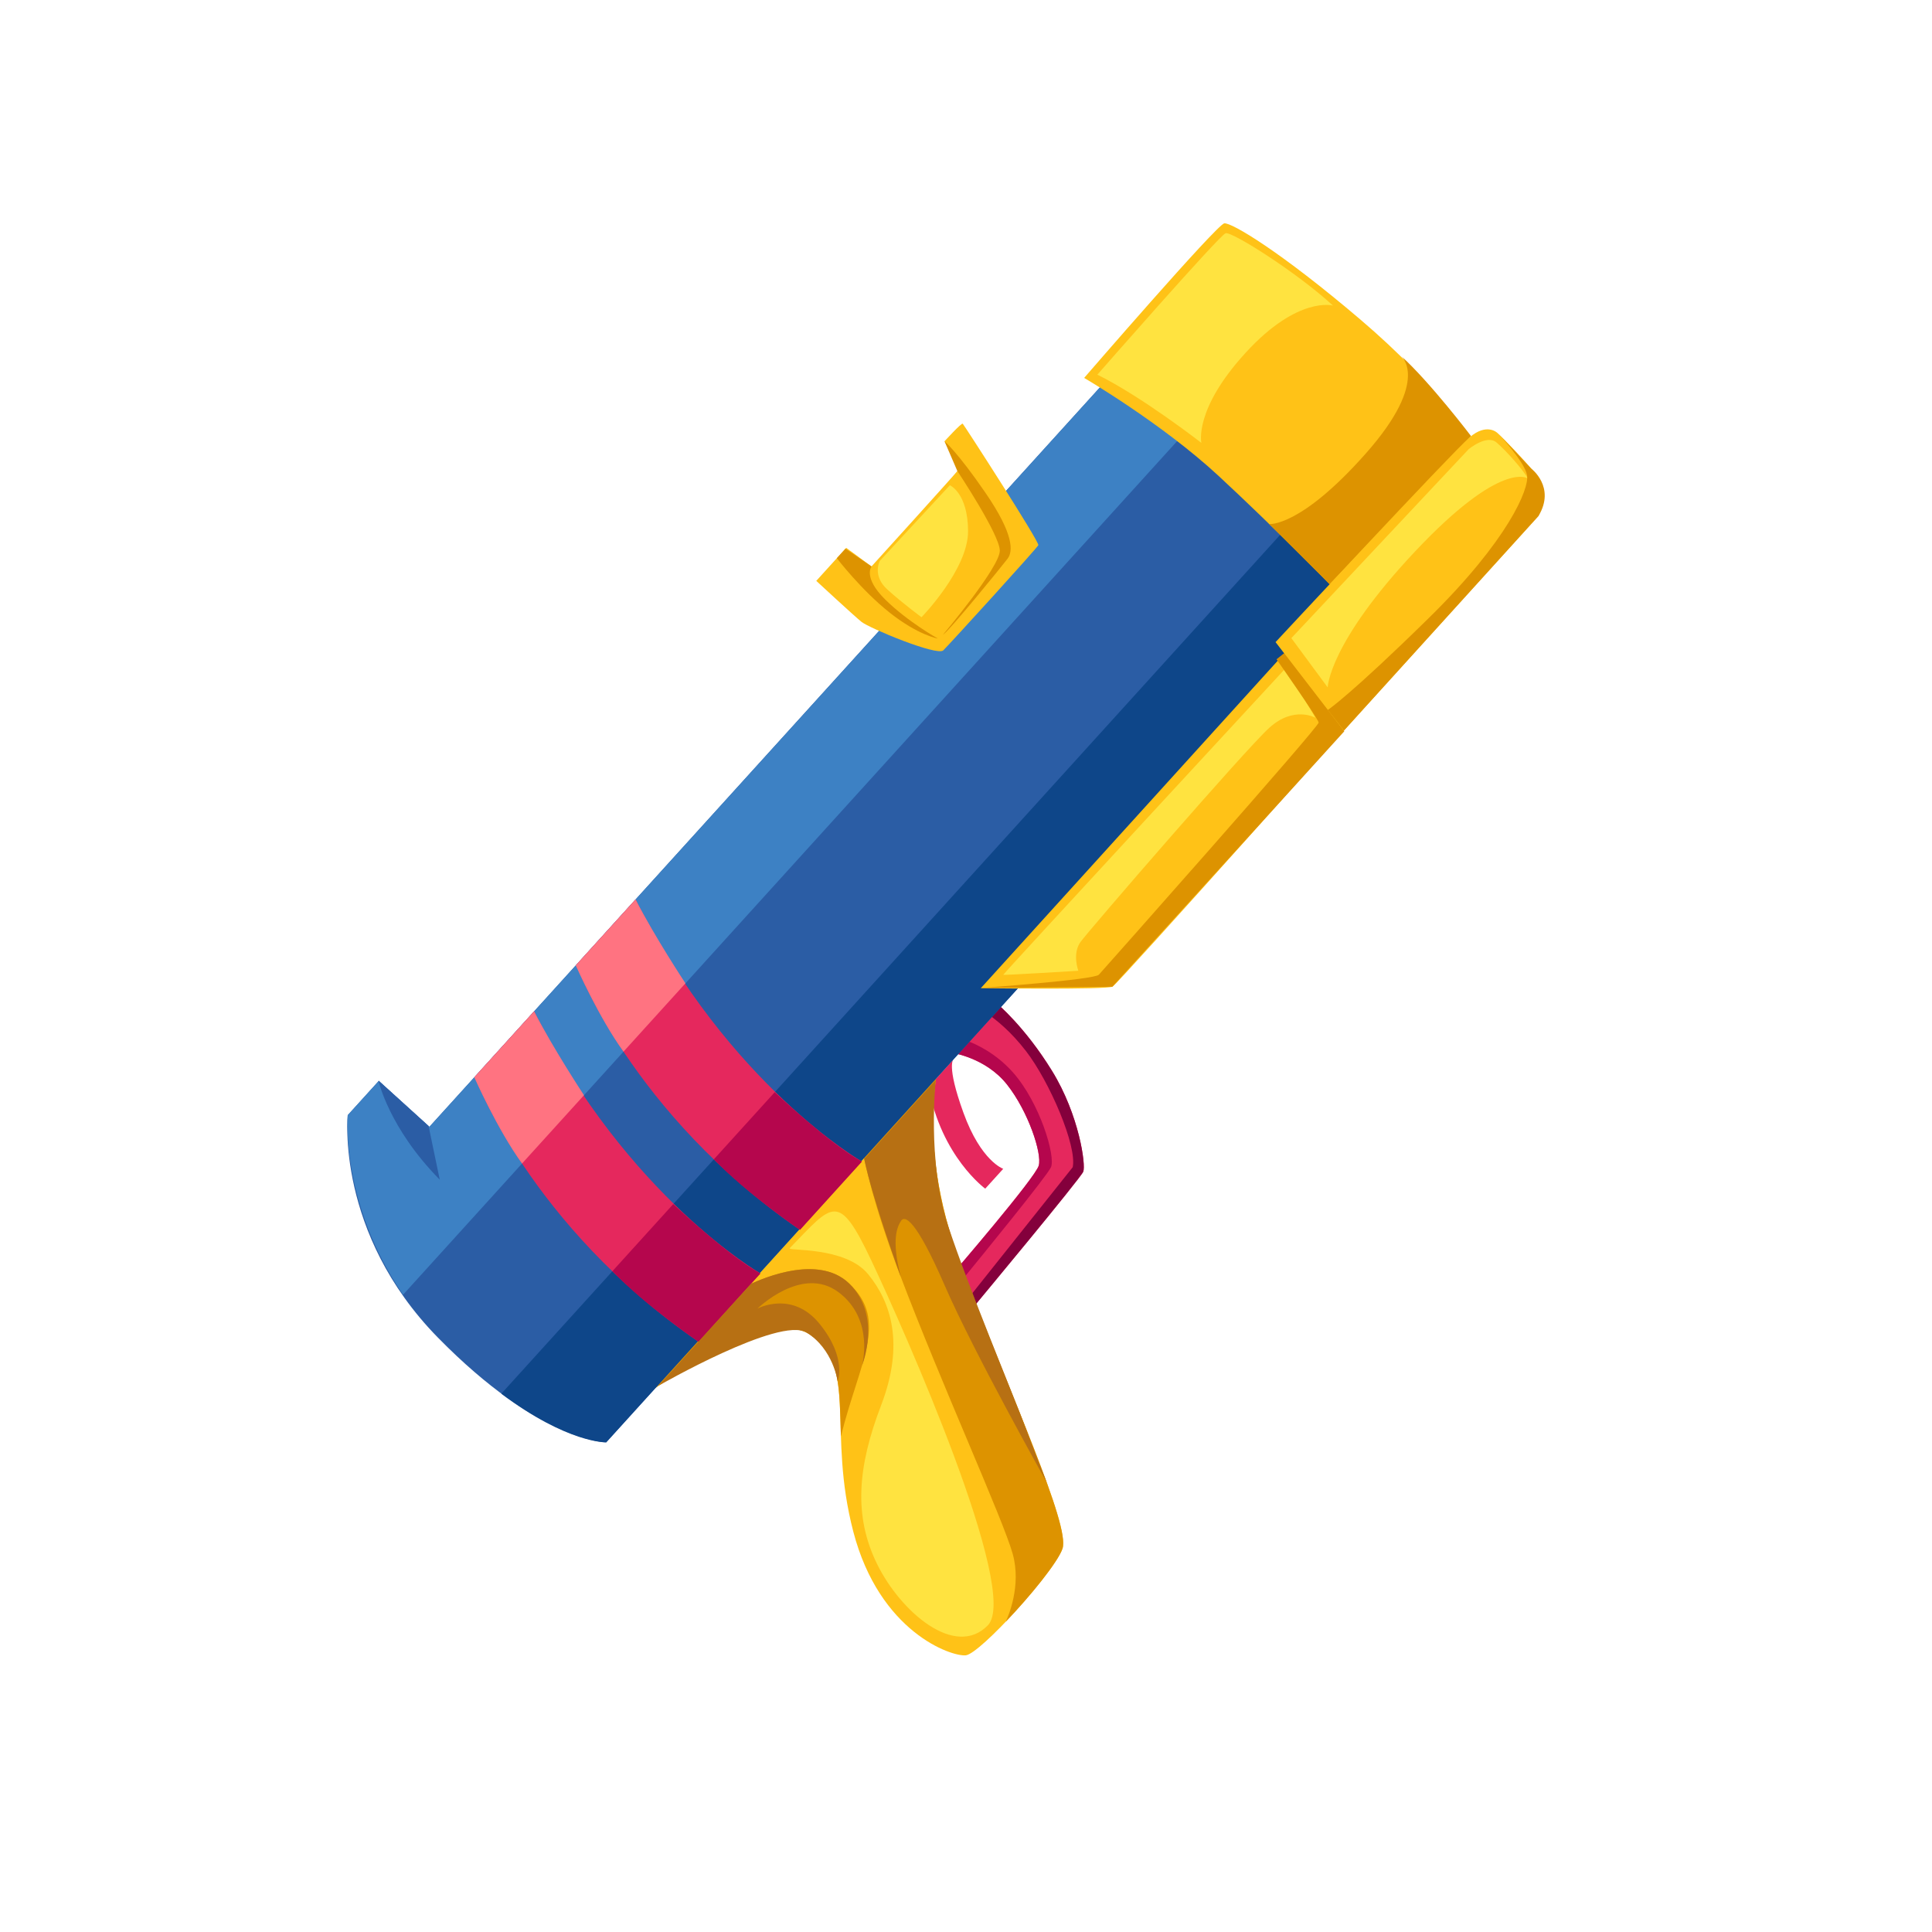 <?xml version="1.0" encoding="utf-8"?>
<!-- Generator: Adobe Illustrator 16.0.0, SVG Export Plug-In . SVG Version: 6.00 Build 0)  -->
<!DOCTYPE svg PUBLIC "-//W3C//DTD SVG 1.1//EN" "http://www.w3.org/Graphics/SVG/1.1/DTD/svg11.dtd">
<svg version="1.1" id="Ñëîé_1" xmlns="http://www.w3.org/2000/svg" xmlns:xlink="http://www.w3.org/1999/xlink" x="0px" y="0px"
	 width="600px" height="600px" viewBox="0 0 600 600" enable-background="new 0 0 600 600" xml:space="preserve">
<rect x="42" y="-422" display="none" fill="#FFFFFF" width="1400" height="1000"/>
<g display="none">
	<path display="inline" fill="#006689" d="M1199.985,448.815c0,0,9.975-7.269,21.639-4.564
		c11.665,2.705,22.882,17.697,22.882,17.697l7.717-65.877l-22.484,7.607L1199.985,448.815z"/>
	<path display="inline" fill="#004D68" d="M1206.394,439.095l23.345-35.416l22.484-7.607l-6.252,53.366
		c0,0-2.063-26.918-11.852-28.771C1224.332,418.812,1206.394,439.095,1206.394,439.095z"/>
	<path display="inline" fill="#FFC217" d="M1217.06,406.891c0,0-16.06,30.599-37.191,47.842c0,0,1.057,6.932,12.954,3.381
		c11.896-3.55,36.24-46.489,39.621-52.574L1217.06,406.891z"/>
	<path display="inline" fill="#FFC217" d="M1246.897,401.144c0,0-19.019,20.286-10.65,46.658s45.137,34.486,49.701,44.376
		c4.564,9.889-1.521,28.4,4.564,34.739c6.086,6.34,49.954-24.597,48.687-45.897c-1.268-21.3-20.286-8.114-27.386-40.064
		c-7.101-31.951,6.436-64.129,20.714-83.541C1332.527,357.414,1266.042,384.026,1246.897,401.144z"/>
	<path display="inline" fill="#EAA700" d="M1339.199,481.02c-1.268-21.3-20.286-8.114-27.386-40.064
		c-7.101-31.951,6.436-64.129,20.714-83.541c0,0-17.808,7.129-37.646,16.38c-4.664,15.345-12.21,42.613-12.906,60.483
		c-1.015,26.034,13.524,30.091,28.4,36.177c13.293,5.438,25.491,13.582,21.429,29.242
		C1336.513,493.39,1339.546,486.845,1339.199,481.02z"/>
	<path display="inline" fill="#D17E1C" d="M1339.199,481.02c-1.268-21.3-20.286-8.114-27.386-40.064
		c-7.101-31.951,6.436-64.129,20.714-83.541c0,0-7.822,3.133-18.871,7.936c-3.487,7.959-9.651,23.892-13.593,44.754
		c-5.747,30.429,0.766,45.138,12.555,52.068c11.789,6.93,18.589,6.894,22.271,15.721c2.977,7.139-1.213,17.434-2.925,21.112
		c-0.054,0.231-0.099,0.458-0.159,0.691C1336.513,493.39,1339.546,486.845,1339.199,481.02z"/>
	<path display="inline" fill="#FFE340" d="M1246.981,405.539c0,0-10.819,14.537-8.452,33.556s20.829,30.007,36.889,37.276
		s20.927,13.693,19.067,24.174c-1.859,10.481-5.748,18.089-1.69,21.132c4.057,3.043,18.934-7.101,19.778-10.65
		c0.846-3.55-10.649,3.212-10.819-3.212c-0.169-6.424,7.607-20.117,1.521-29.076c-5.216-7.681-23.777-8.6-37.698-14.201
		c-20.455-8.229-17.412-29.414-7.776-43.784C1267.438,406.384,1263.718,396.579,1246.981,405.539z"/>
	<path display="inline" fill="#FFE340" d="M1215.849,413.948c0,0-9.558,15.621-17.331,25.146s-15.297,14.624-15.582,15.694
		c-0.285,1.069,0.674,3.085,5.349,0.267c7.541-4.546,16.723-17.204,23.925-28.328c7.203-11.125,9.112-14.302,9.112-14.302
		L1215.849,413.948z"/>
	<polygon display="inline" fill="#EAA700" points="1221.321,412.426 1230.086,409.698 1226.104,416.483 1218.164,417.46 	"/>
	<polygon display="inline" fill="#EAA700" points="1243.992,404.816 1307.482,373.029 1294.218,391 1240.72,410.007 	"/>
	<path display="inline" fill="#D17E1C" d="M1285.113,452.97c0,0-4.673-5.186-2.723-24.414c1.951-19.229,10.509-47.896,10.509-47.896
		l25.685-14.762l-15.096,44.07c0,0-3.957-4.706-13.691,8.879s-5.671,37.827,7.701,44.819c13.373,6.992,16.602,8.404,16.602,8.404
		S1290.483,465.271,1285.113,452.97z"/>
	<path display="inline" fill="#FFC217" d="M1383.744,216.539c0,0-49.701-38.205-128.817-31.105
		c-79.115,7.101-99.063,63.226-99.063,63.226l146.398,8.452c0,0-2.367-16.566,17.919-29.753
		c20.286-13.186,53.759-9.467,57.478-8.452C1381.378,219.92,1383.744,216.539,1383.744,216.539z"/>
	<path display="inline" fill="#EAA700" d="M1383.744,216.539c0,0-97.775-32.315-137.344,37.348l55.861,3.225
		c0,0-0.719-19.061,17.919-29.753s43.573-11.411,57.478-8.452C1377.658,218.906,1381.631,219.836,1383.744,216.539z"/>
	<path display="inline" fill="#FFE340" d="M1155.863,248.659c0,0,12.427-33.764,52.195-51.284
		c39.769-17.52,81.608-14.507,113.179-7.561s59.633,23.513,62.507,26.725c0,0-66.353-40.826-144.454-19.525
		s-65.677,95.092-65.677,95.092L1155.863,248.659z"/>
	<path display="inline" fill="#D17E1C" d="M1383.744,216.539c0,0-36.016-12.109-73.625-5.611
		c-37.61,6.499-51.558,26.278-51.558,26.278l43.996,16.989c0,0,0-9.636,8.241-18.765c0,0-17.413,6.414-17.223-4.241
		c0.143-7.986,24.422-16.655,44.356-17.614c32.547-1.565,43.614,4.358,43.614,4.358L1383.744,216.539z"/>
	<path display="inline" fill="#5CB4E5" d="M999.271,321.689c0,0,72.887-90.95,184.798-97.035
		c111.912-6.086,202.452,81.482,202.452,85.878c0,4.395-107.747,108.53-225.068,111.573
		c-117.322,3.043-162.182-82.497-162.182-82.497V321.689z"/>
	<path display="inline" fill="#8DCFF7" d="M1386.491,310.701c0,0-65.236-35.586-203.183-24.09
		c-137.945,11.495-184.037,42.516-184.037,42.516v-7.1c0,0,80.578-99.332,190.461-97.677
		C1299.616,226.006,1375.714,293.289,1386.491,310.701z"/>
	<path display="inline" fill="#B3E6FF" d="M1192.882,235.135c110.792-4.733,193.64,75.566,193.64,75.566
		c-10.777-17.412-86.891-84.695-196.773-86.351c-109.884-1.655-190.477,97.677-190.477,97.677v1.601
		C999.271,323.628,1082.09,239.868,1192.882,235.135z"/>
	<path display="inline" fill="#4E99CC" d="M999.271,339.608c0,0,32.07,70.97,135.609,81.636s221.253-72.507,251.641-110.543
		c0,0-80.958,47.121-182.727,66.055c-101.77,18.934-204.523-47.629-204.523-47.629V339.608z"/>
	<path display="inline" fill="#247AA0" d="M1137.15,409.424c-83.354-8.393-127.182-56.159-137.879-71.915v2.1
		c0,0,32.07,70.97,135.609,81.636s221.283-72.507,251.67-110.543C1370.702,329.804,1234.976,419.273,1137.15,409.424z"/>
	<path display="inline" fill="#FFC217" d="M1015.396,296.163c-0.258,0.669-0.674,74.551-0.167,75.903s25.981,25.02,26.996,24.682
		s0.223-127.482-0.453-127.145S1016.24,293.965,1015.396,296.163z"/>
	<path display="inline" fill="#EAA700" d="M1026.201,367.333c-12.301-5.56-10.25-14.2-11.212-17.958
		c-0.006,12.406,0.058,22.207,0.239,22.691c0.507,1.353,25.982,25.02,26.996,24.682c0.395-0.132,0.522-12.517,0.484-36.008
		C1042.715,367.502,1038.88,373.063,1026.201,367.333z"/>
	<path display="inline" fill="#FFC217" d="M1067.767,244.82c-3.28,2.273-5.057,5.832-5.071,9.506
		c-0.096,24.477-0.578,154.932-0.057,156.77c0.063,0.218,0.223,0.516,0.468,0.865c4.6,6.546,16.177,3.431,16.177-4.266V247.384
		c0-2.596-2.414-4.738-5.362-4.653C1072.092,242.783,1069.953,243.305,1067.767,244.82z"/>
	<path display="inline" fill="#EAA700" d="M1072.014,382.548c-4.307,0.776-7.431-1.635-9.612-4.702
		c0.007,19.06,0.071,32.666,0.237,33.25c0.063,0.218,0.223,0.516,0.468,0.865c4.6,6.546,16.177,3.431,16.177-4.266v-30.939
		C1077.864,379.546,1075.607,381.899,1072.014,382.548z"/>
	<path display="inline" fill="#FFC217" d="M1104.872,226.445c-3.641,2.699-5.613,6.922-5.629,11.282
		c-0.106,29.052-0.643,183.885-0.063,186.066c0.068,0.258,0.246,0.611,0.519,1.026c5.106,7.77,17.958,4.071,17.958-5.063v-190.27
		c0-3.08-2.679-5.624-5.952-5.522C1109.674,224.028,1107.301,224.646,1104.872,226.445z"/>
	<path display="inline" fill="#EAA700" d="M1108.254,393.52c-4.574-0.095-7.484-2.443-9.336-5.337
		c0.016,20.583,0.089,34.957,0.263,35.611c0.068,0.258,0.246,0.611,0.519,1.026c5.106,7.77,17.959,4.071,17.959-5.063v-30.587
		C1116.016,391.607,1113.174,393.623,1108.254,393.52z"/>
	<path display="inline" fill="#FFC217" d="M1143.615,210.958c-3.969,3.038-6.12,7.794-6.137,12.704
		c-0.115,32.714-0.701,207.067-0.068,209.523c0.074,0.291,0.269,0.689,0.565,1.156c5.567,8.749,19.578,4.585,19.578-5.701V214.384
		c0-3.469-2.921-6.333-6.489-6.219C1148.851,208.235,1146.263,208.932,1143.615,210.958z"/>
	<path display="inline" fill="#EAA700" d="M1148.679,399.41c-5.234-0.275-8.967-2.204-11.553-4.393
		c0.019,22.144,0.1,37.452,0.284,38.168c0.074,0.291,0.269,0.689,0.565,1.156c5.567,8.749,19.578,4.585,19.578-5.701v-31.636
		C1155.307,398.57,1152.406,399.606,1148.679,399.41z"/>
	<path display="inline" fill="#FFE340" d="M1018.171,338.637c0,0-0.38-40.318,0-42.094s21.554-22.563,21.554-22.563l0.508,37.524
		c0,0-2.536-3.17-9.256-2.028C1024.257,310.616,1019.059,321.773,1018.171,338.637z"/>
	<path display="inline" fill="#FFE340" d="M1064.449,314.166c0,0-0.213-54.235,0-60.225c0.212-5.988,11.157-11.918,12.045-4.944
		c0.887,6.974,0,58.196,0,58.196s-1.396-33.083-4.691-33.214C1068.506,273.848,1064.322,293.88,1064.449,314.166z"/>
	<path display="inline" fill="#FFE340" d="M1101.533,295.655v-59.844c0,0,1.03-7.734,6.387-9.256s6.449,2.789,6.449,5.452
		c0,2.662,0,58.576,0,58.576s-0.901-22.441-6.322-21.428C1102.626,270.171,1101.533,295.655,1101.533,295.655z"/>
	<path display="inline" fill="#FFE340" d="M1140.042,289.738v-67.859c0,0,1.188-8.771,7.025-10.495
		c5.837-1.726,7.094,3.163,7.094,6.182c0,3.02,0,66.422,0,66.422s-1.048-25.447-6.955-24.297S1140.042,289.738,1140.042,289.738z"/>
	<polygon display="inline" fill="#4E99CC" points="1157.584,226.84 1157.584,405.69 1169.272,380.119 1161.578,226.238 	"/>
	<polygon display="inline" fill="#4E99CC" points="1117.792,237.536 1117.792,396.705 1124.639,380.231 1121.215,236.07 	"/>
	<polygon display="inline" fill="#4E99CC" points="1079.283,255.507 1079.283,376.595 1087.413,369.321 1082.493,253.582 	"/>
	<polygon display="inline" fill="#4E99CC" points="1042.149,281.046 1042.709,360.74 1050.05,354.807 1044.626,278.826 	"/>
	<polygon display="inline" fill="#247AA0" points="1157.655,226.84 1158.583,412.536 1165.286,412.536 1159.011,226.84 	"/>
	<polygon display="inline" fill="#247AA0" points="1117.792,237.536 1117.792,410.824 1122.368,407.469 1118.969,236.895 	"/>
	<polygon display="inline" fill="#247AA0" points="1079.283,255.507 1079.283,399.7 1083.349,396.752 1080.063,255.04 	"/>
	<polygon display="inline" fill="#247AA0" points="1042.149,281.046 1042.715,382.157 1047.884,380.578 1042.709,280.708 	"/>
</g>
<g display="none">
	<rect x="564.688" y="-211.288" display="inline" fill="#B5064D" width="37.525" height="11.639"/>
	<rect x="564.688" y="-204.214" display="inline" fill="#96003D" width="37.525" height="4.193"/>
	<circle display="inline" fill="#FFC217" cx="556.16" cy="-205.468" r="22.174"/>
	<circle display="inline" fill="#FFE340" cx="553.752" cy="-210.63" r="14.604"/>
	<path display="inline" fill="#8608C1" d="M622.48-243.505c-0.603,0-5.82-0.401-6.623,0s-22.273,16.254-22.875,17.659
		c-0.603,1.404,0,41.538,0,42.541s27.09,28.093,27.09,28.093s4.816-15.853,7.424-47.357
		C630.105-234.074,622.48-243.505,622.48-243.505z"/>
	<path display="inline" fill="#640089" d="M621.427-243.364c0,0,0.739,63.095-4.522,84.975l-23.922-24.917l-0.268-22.163
		c0,0-1.99,12.371,6.889,18.24c8.88,5.87,13.244-2.257,15.502-25.133s0.752-31.144,0.752-31.144L621.427-243.364z"/>
	<path display="inline" fill="#FFC217" d="M650.531-280.839c0,0,35.761-44.097,93.252-45.902
		c57.49-1.806,88.192,27.391,88.795,46.655c0.602,19.264-47.559,117.691-128.227,118.293S635.237-257.662,650.531-280.839z"/>
	<path display="inline" fill="#FFE340" d="M670.841-227.813c-23.287-11.559-8.829-63.21,35.518-82.073
		c44.348-18.863,92.307-3.813,93.109,9.431c0.803,13.244-40.696,18.461-63.392,34.515
		C713.382-249.886,698.332-214.167,670.841-227.813z"/>
	<path display="inline" fill="#EAA700" d="M660.259-290.617c0,0-18.62,31.58-16.11,62.975s24.818,57.055,54.375,55.548
		c29.556-1.506,43.148-15.922,58.501-41.038c15.354-25.116,13.59-35.901,32.131-54.689c18.54-18.788,39.898-23.938,39.898-23.938
		l-3.214-4.947c0,0-14.313-17.669-36.897-24.153c0,0,29.362,14.514,30.392,23.013c0,0-30.1,5.418-51.17,32.708
		s-31.115,67.485-72.842,74.447s-48.762-49.163-38.93-78.862s24.361-36.997,24.361-36.997L660.259-290.617z"/>
	<path display="inline" fill="#B76400" d="M825.84-296.705c0,0-0.412-0.506-1.197-1.373c0.197,1.101,0.279,2.235,0.287,3.418
		c0.001,0.244-0.068,0.443-0.181,0.598c0.108,0.271,0.214,0.542,0.306,0.815c0,0-28.807,6.66-49.877,33.951
		c-21.069,27.291-21.19,71.204-73.144,77.2c-42.024,4.85-61.171-35.463-48.892-85.854c3.203-13.146,8.801-22.138,14.122-28.113
		l-7.006,5.446c0,0-18.62,31.58-16.11,62.975s24.818,57.055,54.375,55.548c29.556-1.506,43.148-15.922,58.501-41.038
		c15.354-25.116,13.59-35.901,32.131-54.689c18.54-18.788,39.898-23.938,39.898-23.938L825.84-296.705z"/>
	<path display="inline" fill="#8608C1" d="M669.529-61.748c0,0-0.996-28.106,22.783-35.029c23.778-6.924,27.842,8.578,27.842,8.578
		l26.488-48.611c0,0-47.408-4.516-70.735,22.273S669.529-61.748,669.529-61.748z"/>
	<path display="inline" fill="#FFC217" d="M736.076-64.27c0,0-3.882-10.234,4.697-31.605c8.578-21.371,26.789-35.818,26.789-35.818
		l-26.939-0.752c0,0-12.643,10.986-21.521,32.508C710.222-78.416,725.661-66.527,736.076-64.27z"/>
	<path display="inline" fill="#E5285D" d="M590.273-32.814c-1.387-10.139-2.459-9.708,14.397-69.506
		C621.527-162.12,621.15-200.133,621-227.675s-1.066-35.236-0.765-38.547c0.301-3.311,26.597-26.497,30.302-26.949
		s9.722,1.199,9.722,2.554s-12.794,20.767-13.396,53.275c-0.603,32.508,18.66,63.208,48.459,60.801
		c29.799-2.408,53.822-13.546,68.119-50.719c14.298-37.173,49.145-70.986,82.668-64.565v114.38c0,0-20.611,43.645-67.567,46.654
		c-46.956,3.011-87.813,3.612-104.971,37.625c-17.157,34.014,10.575,45.893,6.962,67.344c-3.611,21.451-27.07,20.85-49.043,17.238
		C609.518-12.197,591.881-21.063,590.273-32.814z"/>
	<path display="inline" fill="#B5064D" d="M677.036-16.587c0,0,7.851-15.175-5.594-31.429s-25.484-30.701-19.264-57.992
		s35.512-40.435,65.815-45.25s76.658-1.806,104.65-43.645c27.993-41.839,9.782-97.388,9.782-97.388s7.96-1.139,13.683,0.466v114.38
		c0,0-13.818,32.727-48.443,42.927s-61.678,2.391-92.811,14.121s-40.131,42.339-35.763,57.36S687.495-32.114,677.036-16.587z"/>
	<path display="inline" fill="#FFC217" d="M846.109-291.333v114.38c0,0,1.991,2.97,7.208,0.682
		c5.218-2.288,23.863-17.338,23.863-17.338v-77.256l-27.375-23.077C849.806-293.942,846.928-295.046,846.109-291.333z"/>
	<polygon display="inline" fill="#8608C1" points="877.181,-263.271 877.181,-238.739 877.181,-230.311 877.181,-206.231 
		902.528,-222.485 902.528,-230.311 902.528,-238.739 902.528,-246.791 	"/>
	<path display="inline" fill="#FFE340" d="M850.337-236.083c0,0,0-50.446,0.15-51.199c0.15-0.752,1.929-1.293,1.929-1.293
		l21.494,18.422v34.916c0,0-2.004-21.07-11.787-23.177C852.341-260.521,850.337-236.083,850.337-236.083z"/>
	<path display="inline" fill="#AA5DCE" d="M901.302-235.237v-10.836l-22.485-14.147v22.575c0,0,1.159-9.782,9.587-8.127
		C896.831-244.117,901.302-238.247,901.302-235.237z"/>
	<path display="inline" fill="#EAA700" d="M846.109-219.585v42.14c0,0,2.191,2.95,7.208,1.174l23.863-17.338v-34.404
		c0,0-0.178,18.963-6.8,23.779s-19.887,7.675-21.241,6.622C847.785-198.666,846.109-219.585,846.109-219.585z"/>
	<path display="inline" fill="#640089" d="M902.528-234.033v12.04l-25.348,15.762v-24.19c0,0,0.574,10.686,6.745,9.331
		s14.192-4.816,15.848-6.17C901.43-228.615,902.528-234.033,902.528-234.033z"/>
	<path display="inline" fill="#FF7381" d="M651.576-290.421c-1.203,0-27.09,22.274-27.49,25.886
		c-0.402,3.612,6.621,33.311,1.806,84.079c-4.816,50.768-32.509,126.018-30.702,141.27c1.806,15.25,28.494,23.478,43.344,26.086
		c14.85,2.609,25.284-15.05,13.846-26.287c-11.438-11.237-32.508-15.853-33.711-51.371c-1.205-35.518,23.277-53.778,23.076-103.142
		c-0.201-49.364-4.168-68.9-1.354-79.414S651.576-290.421,651.576-290.421z"/>
	<path display="inline" fill="#FF7381" d="M828.213-288.575c-3.311-0.691-27.842,9.542-47.407,41.448
		c-19.565,31.906-24.832,81.42-87.741,80.066c0,0-46.183-1.479-51.837-53.866l-7.31,67.562l-0.17,5.774
		c0,0,3.029-16.008,14.166-16.609c11.138-0.602,15.652,15.05,69.23,7.374c53.578-7.675,91.955-70.283,102.941-91.203
		S828.213-288.575,828.213-288.575z"/>
	<path display="inline" fill="#96003D" d="M668.273-51.68c0,0-27.331-27.386-15.124-58.035c12.207-30.65,41.278-38.146,63.277-41.9
		c21.999-3.755,58.606,0.029,88.688-24.08c30.081-24.109,33.122-59.307,33.104-78.368s-5.896-38.227-5.896-38.227
		s11.744-0.897,13.788,0.956v114.008c0,0-3.815-53.56-3.815-55.464s1.56,38.26-16.626,57.384
		c-20.986,22.071-41.403,27.107-83.66,29.833c-42.258,2.726-73.33,8.722-83.414,40.883S668.273-51.68,668.273-51.68z"/>
	<path display="inline" fill="#96003D" d="M813.648-141.355c0,0,18.207-12.304,24.802-23.052
		c6.595-10.749,7.659-12.918,7.659-12.918v-87.08l-9.402,48.65l-18.003,47.06c0,0,14.527-12.105,16.571-11.492
		c2.045,0.613-1.226,19.624-24.12,34.955s-50.704,16.623-50.704,16.623S792.839-129.301,813.648-141.355z"/>
	<path display="inline" fill="#640089" d="M669.529-61.748c0,0-6.166-25.021,13.254-44.441
		c19.419-19.42,52.686-20.854,52.686-20.854s-15.01,18.076-18.414,33.672l-2.383-2.597c0,0,7.563-19.215,0.613-19.828
		c-6.95-0.613-26.364,4.088-36.795,24.325S669.529-61.748,669.529-61.748z"/>
	<path display="inline" fill="#AA5DCE" d="M610.377-236.605c0,0-14.711,10.864-15.271,11.837s-0.561,25.32-0.561,25.32
		s8.585,1.545,14.035-13.718C614.031-228.429,610.377-236.605,610.377-236.605z"/>
	<path display="inline" fill="#AA5DCE" d="M690.756-98.357c0,0,9.675-11.238,16.625-11.784c6.95-0.545,4.906,9.131,2.861,9.54
		C708.198-100.193,701.744-102.921,690.756-98.357z"/>
	<path display="inline" fill="#FFE340" d="M745.538-127.044c0,0-17.454,19.656-20.169,37.344s5.779,21.259,5.779,21.259
		s-2.082-13.176,5.336-30.981s20.229-29.187,20.229-29.187L745.538-127.044z"/>
	<path display="inline" fill="#FFF2B0" d="M785.876-303.926c-1.636-5.724-26.381-11.217-49.8-9.812
		c-23.418,1.405-28.15,10.084-27.878,11.447s17.989-2.998,42.791,1.635S785.876-303.926,785.876-303.926z"/>
	<path display="inline" fill="#FFF2B0" d="M705.746-299.199c0,0-10.357,9.446-7.359,13.807s40.064-2.317,41.428-7.291
		S705.746-299.199,705.746-299.199z"/>
</g>
<g display="none">
	<path display="inline" fill="#FFC217" d="M1343.828-224.042l-79.639,74.724c0,0,1.933,12.216,9.693,23.427l86.173-80.856
		L1343.828-224.042z"/>
	<polygon display="inline" fill="#E5285D" points="1352.883,-225.266 1343.327,-224.576 1360.221,-206.571 1361.893,-215.663 	"/>
	
		<rect x="1254.816" y="-173.769" transform="matrix(0.729 -0.684 0.684 0.729 471.773 853.108)" display="inline" fill="#EAA700" width="118.144" height="8.367"/>
	
		<rect x="1246.439" y="-186.228" transform="matrix(-0.729 0.684 -0.684 -0.729 2130.11 -1207.632)" display="inline" fill="#FFE340" width="115.079" height="7.687"/>
	<path display="inline" fill="#00366B" d="M1262.951-73.59c0,0,1.26-25.592,14.964-35.441l-15.967-75.551l-16.909,71.783
		L1262.951-73.59z"/>
	<path display="inline" fill="#FFC217" d="M1106.48-194.719c0,0,21.937-54.666,23.67-56.292
		c1.734-1.627,129.77-36.495,129.77-36.495l-41.026,41.002c0,0,2.99-8.574-6.058-8.862s-61.561,11.367-62.66,13.402
		s-12.928,32.193-12.077,33.902C1138.95-206.353,1106.48-194.719,1106.48-194.719z"/>
	<path display="inline" fill="#FFE340" d="M1130.15-251.012c-1.733,1.626-23.67,56.292-23.67,56.292s1.449-0.519,3.721-1.352
		c4.134-9.74,21.998-51.784,22.617-52.365c0.598-0.562,94.597-26.368,121.877-33.849l5.225-5.222
		C1259.92-287.507,1131.885-252.639,1130.15-251.012z"/>
	<path display="inline" fill="#EAA700" d="M1143.389-245.188c-1.274,1.045-11.951,30.735-16.188,42.616
		c6.172-2.501,11.24-4.801,10.897-5.49c-0.851-1.709,10.978-31.867,12.077-33.902s53.612-13.69,62.66-13.402
		s6.058,8.862,6.058,8.862l9.57-9.565c-0.6-3.688-2.528-8.907-8.652-9.102C1210.312-265.474,1144.983-246.497,1143.389-245.188z"/>
	<path display="inline" fill="#B5064D" d="M1204.003-53.475c0,0,13.433-2.946,16.774,1.818c3.342,4.764,2.872,19.498-13.668,39.156
		c0,0-1.588,1.113-2.21,8.469c-0.622,7.354,9.821,67.524,11.98,70.765s61.864,11.546,65.942,11.481s11.455-6.234,10.113-12.875
		c-1.341-6.642-31.604-141.13-37.75-179.752c-6.145-38.623,9.091-66.085,33.823-87.034s34.315-46.014,34.315-46.014l-104.915,73.51
		L1204.003-53.475z"/>
	<path display="inline" fill="#E5285D" d="M1233.114,18.021c-4.634-33.271,20.341-53.694,17.235-77.363
		c-3.105-23.67-36.705-74.758-36.705-74.758l0,0l-9.642,80.625c0,0,13.433-2.946,16.774,1.818
		c3.342,4.764,2.872,19.498-13.668,39.156c0,0-1.588,1.113-2.21,8.469c-0.622,7.354,9.821,67.524,11.98,70.765
		s61.864,11.546,65.942,11.481s11.455-6.234,10.113-12.875c-0.045-0.225-0.126-0.607-0.235-1.115l-19.456,1.911
		C1273.244,66.136,1237.748,51.291,1233.114,18.021z"/>
	<path display="inline" fill="#2B5DA5" d="M1289.424-316.468l-101.627,95.355c0,0-66.063-1.45-117.553,43.101
		c-51.489,44.551-39.921,93.765-39.921,93.765l67.421,75.864c0,0,38.416,12.076,93.408-32.752
		c54.992-44.827,55.521-134.869,55.521-134.869l120.495-112.314c0,0,7.134-8.583,4.21-13.738l-35.665-38.01
		C1335.714-340.066,1325.06-345.441,1289.424-316.468z"/>
	<path display="inline" fill="#3D81C4" d="M1343.635-331.625l-7.921-8.441c0,0-10.654-5.375-46.29,23.598l-101.627,95.355
		c0,0-66.063-1.45-117.553,43.101c-51.489,44.551-39.921,93.765-39.921,93.765l16.987,19.114l151.104-130.232L1343.635-331.625z"/>
	<path display="inline" fill="#81B7E2" d="M1206.076-189.337c-39.047-38.57-171.75,30.44-176.813,87.756l1,17.271l67.451,75.896
		l18.234,1.316c0,0,37.281-9.771,76.686-60.787S1226.648-169.016,1206.076-189.337z"/>
	<path display="inline" fill="#E5285D" d="M1170.738-144.143c-24.667-28.978-106.57-1.322-144.463,34.734
		c-37.893,36.056-47.613,81.289-21.667,111.615c25.946,30.325,69.253,19.283,105.282-6.999S1200.173-109.565,1170.738-144.143z"/>
	<path display="inline" fill="#FF7381" d="M1126.857-133.773c-11.671-14.709-61.286,2.697-97.392,35.682
		s-32.579,62.402-22.88,74.744c9.699,12.341,42.669,6.986,80.004-25.789C1123.926-81.911,1138.909-118.582,1126.857-133.773z"/>
	<path display="inline" fill="#B5064D" d="M1105.034-151.586c0,0,48.167-14.722,65.704,7.443
		c17.538,22.166,9.049,69.504-40.529,120.976c-49.577,51.472-99.421,56.483-125.601,25.374
		c-26.181-31.109-9.426-66.514-9.426-66.514s-12.119,23.907,4.666,51.418c16.785,27.512,72.603,11.627,113.274-28.416
		c40.673-40.043,44.752-95.031,33.841-105.859C1136.052-157.991,1105.034-151.586,1105.034-151.586z"/>
	<path display="inline" fill="#84003C" d="M1105.034-151.586c0,0,48.167-14.722,65.704,7.443
		c17.538,22.166,9.049,69.504-40.529,120.976c-49.577,51.472-99.421,56.483-125.601,25.374
		c-26.181-31.109-9.426-66.514-9.426-66.514s-11.249,29.439,5.665,56.871c27.572,44.717,82.037,20.365,122.709-19.679
		c40.673-40.044,55.466-92.854,43.127-113.995C1150.833-168.265,1105.034-151.586,1105.034-151.586z"/>
	<polygon display="inline" fill="#E5285D" points="1335.714,-340.066 1371.754,-301.656 1372.732,-329.157 1360.469,-342.227 	"/>
	<path display="inline" fill="#0E4689" d="M1242.621-196.745c0,0,4.529,10.851,4.021,20.716l120.511-112.302
		c0,0,7.562-7.452,4.601-13.326l-7.508-8.002L1242.621-196.745z"/>
	<path display="inline" fill="#E5285D" d="M1258.193-332.219c0,0,48.365,45.185,43.122,130.605l10.758-37.818l-30.519-85.638
		l-14.411-15.359L1258.193-332.219z"/>
	<path display="inline" fill="#FFC217" d="M1280.144-323.953c0,0,35.547,83.589,21.468,122.306l29.207-27.405
		c0,0,16.169-36.491-27.238-116.43L1280.144-323.953z"/>
	<path display="inline" fill="#FFC217" d="M1266.762-177.365c0,0-2.739,33.058,27.311,60.697l-8.97,25.721
		c0,0-17.486-11.82-26.061-34.99C1250.468-149.108,1266.762-177.365,1266.762-177.365z"/>
	<path display="inline" fill="#FFE340" d="M1294.412-291.406c0,0-7.453-21.474-11.971-31.902l20.306-19.052
		c0,0,7.372,13.971,16.043,33.536c0,0-4.981-8.116-13.71-2.183S1294.412-291.406,1294.412-291.406z"/>
	<path display="inline" fill="#EAA700" d="M1301.444-254.866c0,0,6.897,30.325,0.167,53.219l29.207-27.405
		c0,0,6.468-24.968-0.517-48.925c0,0-2.386,9.348-14.046,18.971C1304.596-249.381,1301.444-254.866,1301.444-254.866z"/>
	<path display="inline" fill="#B5064D" d="M1354.485-320.061l17.269,18.405l0.979-27.501l-6.258-6.668c0,0,1.662,3.331-0.103,10.002
		s-4.659,9.262-5.576,9.621S1354.485-320.061,1354.485-320.061z"/>
	<path display="inline" fill="#FF7381" d="M1337.895-339.102l10.511,11.203c0,0,0.352-3.84,4.958-6.281
		c4.605-2.441,9.378-2.906,9.378-2.906l-3.629-3.868L1337.895-339.102z"/>
	<path display="inline" fill="#4B94C6" d="M1154.533-154.266c0,0,10.044,2.488,16.205,10.124c6.162,7.637,13.41,21.48,3.646,53.518
		s-43.334,68.426-61.371,83.279c0,0,20.318-0.389,60.782-38.854c40.464-38.464,46.429-80.139,46.429-80.139
		s-12.307,33.205-40.978,65.498c-16.003,18.025-20.775,15.545-20.775,15.545s21.254-21.448,30.028-53.191
		C1197.272-130.229,1173.063-152.168,1154.533-154.266z"/>
	<path display="inline" fill="#ABDDFF" d="M1039.622-122.183c0,0,11.048-28.011,64.162-55.546s87.752-17.234,97.559-6.79
		c21.596,23.003,9.714,60.022,2.075,63.175s2.467-17.927-28.405-38.47C1144.14-180.356,1085.32-163.473,1039.622-122.183z"/>
	<path display="inline" fill="#FF7381" d="M1215.1-60.043c0,0,9.849,1.463,12.358,9.367s-7.946,27.082-13.383,34.413
		c-5.436,7.331-5.652,21.361-5.058,24.372s9.396,51.847,11.176,53.744c1.78,1.898,42.941,10.112,42.941,10.112
		s-25.288-0.806-37.477-29.959c-12.189-29.153-10.402-48.671,0.367-61.898c10.769-13.228,20.67-27.87,14.658-41.409
		C1234.671-74.839,1215.1-60.043,1215.1-60.043z"/>
	<path display="inline" fill="#FFAEBA" d="M1107.439-126.295c-3.203-8.184-45.975,7.097-60.021,21.125
		c-14.047,14.027-3.049,20.726,10.222,16.938C1070.909-92.019,1109.355-121.4,1107.439-126.295z"/>
	<path display="inline" fill="#FFAEBA" d="M1029.891-86.539c-7.003-0.564-31.516,33.208-24.979,47.781s40.988-26.672,37.928-38.967
		C1039.779-90.018,1029.891-86.539,1029.891-86.539z"/>
	<path display="inline" fill="#84003C" d="M1301.35-226.587l-54.704,50.556c0,0-3.492,45.619-14.122,73.49l4.515,8.494
		c0,0,10.332-33.78,12.89-39.508c2.558-5.727,3.904,3.75,3.904,3.75s3.496-27.848,9.89-40.761
		c6.395-12.914,10.443-16.385,13.952-20.043c3.51-3.658,21.393-19.706,24.038-24.089L1301.35-226.587z"/>
	<path display="inline" fill="#FFE340" d="M1263.363-167.441c0,0-5.039,11.921-0.904,31.124s18.54,32.951,20.242,33.696
		c1.703,0.744,7.127-9.697,6.264-12.4s-15.472-10.071-21.82-30.208C1260.795-165.366,1263.363-167.441,1263.363-167.441z"/>
</g>
<g>
	<path fill="#E5285D" d="M296.156,328.95c0,0-2.415,1.534,3.045,16.617c5.461,15.083,12.36,17.42,12.36,17.42l-5.587,6.162
		c0,0-13.626-9.879-17.605-31.612L296.156,328.95z"/>
	<path fill="#E5285D" d="M296.191,395.174c0,0,25.335-29.429,26.391-33.2c1.055-3.771-3.237-16.81-9.845-25.165
		s-17.006-9.819-17.006-9.819l13.894-15.32c0,0,8.623,7.145,17.089,20.9s10.557,29.273,9.712,31.322
		c-0.844,2.049-33.289,41.041-33.289,41.041L296.191,395.174z"/>
	<path fill="#B5064D" d="M314.605,333.072c-5.236-5.915-11.391-8.869-15.164-10.174l-3.71,4.091c0,0,10.398,1.464,17.006,9.819
		s10.927,21.418,9.87,25.189c-1.055,3.771-26.403,33.188-26.403,33.188l2.086,2.936c7.437-9.094,26.867-32.92,28.093-35.625
		C327.902,359.146,322.948,342.494,314.605,333.072z"/>
	<path fill="#84003C" d="M309.625,311.669l-2.917,3.216c2.719,1.861,7.22,5.445,11.911,11.526
		c7.375,9.559,15.912,29.515,14.521,36.076l-31.796,39.925l1.786,2.515c0,0,32.429-39.007,33.273-41.056s-1.223-17.545-9.688-31.301
		C318.25,318.814,309.625,311.669,309.625,311.669z"/>
	<path fill="#FFC217" d="M198.522,434.723c0,0,38.669-30.229,53.335-20.082c14.665,10.146,4.996,29.748,13.135,60.995
		c8.14,31.247,30.476,38.894,34.941,38.438c4.465-0.454,27.545-25.906,30.026-33.112s-15.743-46.698-31.456-87.966
		c-15.714-41.268-5.471-68.454-5.471-68.454L198.522,434.723z"/>
	<path fill="#DD9300" d="M263.708,398.593c-9.792-9.179-26.826-2.238-37.148,3.444l-28.037,32.686c0,0,38.669-30.229,53.334-20.082
		c9.334,6.458,8.812,16.754,9.296,31.438C266.922,422.766,276.126,410.234,263.708,398.593z"/>
	<path fill="#DD9300" d="M267.354,354.479c1.117,6.937,4.105,20.13,12.097,41.278c12.815,33.911,32.053,76.011,35.063,86.845
		c2.764,9.952-1.461,19.542-2.168,21.038c7.689-8.041,16.165-18.47,17.614-22.679c2.481-7.206-15.743-46.698-31.456-87.966
		c-15.714-41.268-5.471-68.454-5.471-68.454L267.354,354.479z"/>
	<path fill="#2B5DA5" d="M362.512,97.233L133.358,349.936l-15.718-14.254l-9.649,10.641c0,0-3.834,36.601,27.979,69.052
		c31.814,32.452,52.292,32.559,52.292,32.559l253.145-279.157L362.512,97.233z"/>
	<path fill="#0E4689" d="M188.262,447.933l253.145-279.157l-25.392-23.025L155.686,432.83
		C176.354,448.308,188.262,447.933,188.262,447.933z"/>
	<path fill="#3D81C4" d="M362.512,97.233L133.358,349.936l-15.718-14.254l-9.649,10.641c0,0-2.318,27.461,17.185,55.765
		l258.798-285.392L362.512,97.233z"/>
	<path fill="#FFC217" d="M304.594,306.89c0,0,39.107,0.542,40.945-0.492c1.84-1.035,82.15-91.12,82.15-91.12l-21.961-19.915
		L304.594,306.89z"/>
	<path fill="#FFC217" d="M336.693,117.365c0,0,24.066,14.056,41.689,30.375c17.624,16.319,34.555,33.692,34.555,33.692l31.17-15.296
		l12.247-30.266c0,0-9.36-15.749-33.939-36.688c-24.58-20.938-39.906-30.107-42.194-29.819
		C377.932,69.653,336.693,117.365,336.693,117.365z"/>
	<path fill="#FFC217" d="M253.5,180.394c0,0,11.635,10.775,14.032,12.725c2.398,1.949,23.495,10.724,25.411,8.858
		c1.917-1.865,29.095-31.707,29.52-32.672c0.425-0.966-23.11-37.393-23.481-37.729c-0.37-0.336-5.65,5.458-5.65,5.458
		s4.535,8.391,3.986,9.244s-26.667,29.63-26.667,29.63l-7.851-5.769L253.5,180.394z"/>
	<path fill="#FFE340" d="M373.103,137.548c0,0-18.433-14.351-32.307-21.19c0,0,37.901-43.308,39.83-43.924
		c1.929-0.615,22.216,12.209,33.344,22.469c0,0-10.867-3.1-27.094,14.608C370.649,127.218,373.103,137.548,373.103,137.548z"/>
	<path fill="#DD9300" d="M412.938,181.433l43.926-45.983c0,0-12.76-16.795-21.855-25.014c0,0,9.568,7.325-10.824,30.373
		c-20.394,23.048-30.022,21.934-30.022,21.934L412.938,181.433z"/>
	<path fill="#DD9300" d="M293.318,137.023c0,0,3.994,3.284,12.768,16.08c8.772,12.796,8.561,18.12,6.842,20.389
		c-1.721,2.269-18.316,22.681-20.099,23.653c0,0,17.802-21.121,17.671-26.191c-0.129-5.071-13.189-24.682-13.189-24.682
		L293.318,137.023z"/>
	<path fill="#DD9300" d="M262.575,170.386l-2.689,2.966c0,0,7.578,9.91,16.422,16.917c8.844,7.007,14.95,8.041,14.95,8.041
		s-9.329-5.194-16.338-12.114c-7.01-6.919-4.25-10.271-4.25-10.271L262.575,170.386z"/>
	<path fill="#FFE340" d="M273.228,174.192c0,0-2.435,4.547,2.322,8.86s10.635,8.631,10.635,8.631s14.506-14.878,14.457-26.742
		c-0.049-11.865-5.656-14.247-5.656-14.247L273.228,174.192z"/>
	<path fill="#2B5DA5" d="M117.532,335.584c0,0,3.199,14.722,19.039,30.773l-3.471-16.656L117.532,335.584z"/>
	<path fill="#FFC217" d="M396.137,199.414l21.168,27.526l60.502-66.72c0,0,3.221-8.562-3.057-15.604
		c-6.277-7.044-9.701-10.148-9.701-10.148s-3.263-3.297-8.701,1.396C450.909,140.559,396.137,199.414,396.137,199.414z"/>
	<path fill="#FFE340" d="M334.887,301.479c0,0-23.133,1.426-23.318,1.258s87.797-95.329,87.797-95.329l9.141,15.494
		c0,0-6.681-3.807-14.313,3.12c-7.632,6.926-55.969,62.837-58.623,66.509S334.887,301.479,334.887,301.479z"/>
	<path fill="#FFE340" d="M412.325,213.475l-11.286-15.301l55.051-58.659c0,0,5.613-4.701,8.664-2.105
		c3.05,2.596,8.299,8.538,9.758,11.212c0,0-8.001-6.073-34.942,22.52S412.325,213.475,412.325,213.475z"/>
	<path fill="#E5285D" d="M147.462,334.382c0,0,17.127,46.192,69.408,82.271l19.23-21.221c0,0-41.083-23.591-70.23-81.35
		L147.462,334.382z"/>
	<path fill="#E5285D" d="M178.972,299.635c0,0,17.127,46.191,69.408,82.27l19.23-21.221c0,0-41.083-23.59-70.23-81.35
		L178.972,299.635z"/>
	<path fill="#FF7381" d="M162.124,361.342l19.238-21.214c0,0-9.519-14.408-15.491-26.046l-18.574,20.483
		C147.296,334.565,154.522,350.895,162.124,361.342z"/>
	<path fill="#FF7381" d="M193.634,326.595l19.237-21.215c0,0-9.519-14.408-15.491-26.046l-18.574,20.483
		C178.806,299.817,186.032,316.146,193.634,326.595z"/>
	<path fill="#B5064D" d="M190.185,394.787l18.906-20.849c0,0,16.838,15.936,27.075,21.552l-19.234,21.218
		C216.931,416.708,200.678,405.69,190.185,394.787z"/>
	<path fill="#B5064D" d="M221.694,360.039l18.906-20.849c0,0,16.838,15.936,27.075,21.553l-19.234,21.217
		C248.441,381.96,232.188,370.943,221.694,360.039z"/>
	<path fill="#DD9300" d="M398.813,202.855l18.671,24.248l-72.05,79.344l-40.906,0.383c0,0,35.292-2.543,36.729-4.128
		s68.438-77.036,68.26-78.309c-0.18-1.273-13.086-19.646-13.086-19.646L398.813,202.855z"/>
	<path fill="#DD9300" d="M465.125,134.474l10.35,10.985c0,0,7.748,5.753,2.332,14.762l-60.438,66.649l-5.004-6.382
		c0,0,7.04-4.658,31.5-28.691s31.114-39.994,30.369-44.225S465.125,134.474,465.125,134.474z"/>
	<path fill="#FFE340" d="M245.257,387.627c-0.924,0.952,17.188-0.634,24.325,8.062c7.138,8.694,11.384,21.653,4.045,40.771
		c-7.338,19.118-8.57,34.443-1.201,49.347c7.37,14.904,24.272,29.342,34.367,18.944s-25.852-91.431-36.149-113.21
		S258.681,373.805,245.257,387.627z"/>
	<path fill="#B77013" d="M204.512,430.354l28.675-31.623c0,0,20.212-10.197,30.521-0.139c10.309,10.059,4.001,25.501,4.001,25.501
		s4.001-14.368-7.335-22.815s-25.14,5.121-25.14,5.121s10.774-5.817,19.332,4.775s5.573,17.809,5.573,17.809
		s-1.376-10.069-9.695-15.164S204.512,430.354,204.512,430.354z"/>
	<path fill="#B77013" d="M279.745,396.534c0,0-8.55-23.361-11.363-36.613l22.228-24.527c0,0-2.767,25.277,3.745,45.028
		c6.512,19.752,20.262,52.55,24.387,63.621c4.123,11.072,6.323,16.315,6.323,16.315s-22.612-40.25-31.673-61.131
		c-9.06-20.88-12.462-21.8-13.541-20.111C278.772,380.804,276.655,384.585,279.745,396.534z"/>
</g>
<g display="none">
	<g display="inline">
		<g>
			<path fill="#960024" d="M729.446,448.132c0,0-10.729-14.778,12.134-33.045l-37.275-10.591c0,0-0.076,12.547,0.371,12.943
				C705.125,417.836,729.446,448.132,729.446,448.132z"/>
		</g>
	</g>
	<g display="inline">
		<g>
			<path fill="#CF2B40" d="M704.893,396.062c0,0,15.226,17.464,43.869,7.654c0,0,0.966,8.841,0.569,9.289
				s-24.464,8.697-42.213-4.196C707.118,408.809,700.407,401.674,704.893,396.062z"/>
		</g>
	</g>
	<g display="inline">
		<g>
			<path fill="#F4CC21" d="M458.069,350.854c0,0,41.642-46.051,92.31-2.052c50.668,43.998,6.169,89.146,6.169,89.146
				s-39.37,49.685-89.232,4.774C417.453,397.812,458.069,350.854,458.069,350.854z"/>
		</g>
	</g>
	<g display="inline">
		<g>
			<path fill="#FFE45F" d="M458.069,350.854c0,0,41.149-45.484,91.409-2.808l0.062,0.074c0,0-31.153-28.442-74.109,18.323
				c-30.952,33.696-20.191,61.14-10.429,74.107C418.777,396.311,458.069,350.854,458.069,350.854z"/>
		</g>
	</g>
	<g display="inline">
		<g>
			<path fill="#E2A700" d="M543.629,426.147c38.98-42.452,12.057-72.214,6.26-77.76c0.164,0.141,0.326,0.271,0.49,0.414
				c50.668,43.998,6.169,89.146,6.169,89.146s-39.37,49.685-89.232,4.774c-0.226-0.203-0.435-0.406-0.656-0.609
				C472.275,446.631,504.325,468.949,543.629,426.147z"/>
		</g>
	</g>
	<g display="inline">
		<g>
			<path fill="#CF2B40" d="M938.934,0.848c0,0,11.201-10.859,19.939-13.514c0,0,3.774-0.656,10.048,4.893
				c6.274,5.549,6.085,9.375,6.085,9.375c-1.567,8.997-10.976,21.441-10.976,21.441l-36.067,40.781l-12.549-11.098l-12.548-11.098
				L938.934,0.848z"/>
		</g>
	</g>
	<g display="inline">
		<g>
			<path fill="#960024" d="M975.006,1.602c-1.567,8.997-10.976,21.441-10.976,21.441l-36.067,40.781l-4.93-4.359
				c6.083-6.878,33.558-37.943,35.671-40.334c2.378-2.688,16.595-19.666,10.217-26.904C975.195-2.225,975.006,1.602,975.006,1.602z"
				/>
		</g>
	</g>
	<g display="inline">
		<g>
			<path fill="#DB726B" d="M938.934,0.848c0,0,11.201-10.859,19.939-13.514c0,0,3.331-0.578,8.936,3.951
				c-1.146-0.186-2.613-0.244-4.454,0.012c-5.464,0.759-18.198,14.256-18.198,14.256l-36.464,41.229l-5.826-5.152L938.934,0.848z"/>
		</g>
	</g>
	<g display="inline">
		<g>
			
				<rect x="552.946" y="293.905" transform="matrix(-0.662 0.749 -0.749 -0.662 1198.057 103.639)" fill="#8CC34B" width="45.468" height="55.639"/>
		</g>
	</g>
	<g display="inline">
		<g>
			
				<rect x="537.709" y="300.771" transform="matrix(-0.662 0.749 -0.749 -0.662 1162.625 92.631)" fill="#AED582" width="45.468" height="14.956"/>
		</g>
	</g>
	<g display="inline">
		<g>
			
				<rect x="568.184" y="327.721" transform="matrix(-0.662 0.749 -0.749 -0.662 1233.483 114.628)" fill="#5D9E08" width="45.468" height="14.957"/>
		</g>
	</g>
	<g display="inline">
		<g>
			
				<rect x="543.984" y="313.045" transform="matrix(-0.662 0.749 -0.749 -0.662 1179.916 160.248)" fill="#8CC34B" width="19.743" height="65.81"/>
		</g>
	</g>
	<g display="inline">
		<g>
			
				<rect x="526.057" y="321.122" transform="matrix(-0.662 0.749 -0.749 -0.662 1138.245 147.343)" fill="#AED582" width="19.743" height="17.949"/>
		</g>
	</g>
	<g display="inline">
		<g>
			
				<rect x="561.91" y="352.83" transform="matrix(-0.662 0.749 -0.749 -0.662 1221.593 173.177)" fill="#5D9E08" width="19.743" height="17.948"/>
		</g>
	</g>
	<g display="inline">
		<g>
			
				<rect x="587.186" y="264.197" transform="matrix(-0.662 0.749 -0.749 -0.662 1215.147 46.678)" fill="#8CC34B" width="19.743" height="65.811"/>
		</g>
	</g>
	<g display="inline">
		<g>
			<path fill="#8CC34B" d="M561.258,345.708c0,0,44.402,53.646,3.286,101.943l52.767-58.76L561.258,345.708z"/>
		</g>
	</g>
	<g display="inline">
		<g>
			
				<rect x="570.423" y="411.846" transform="matrix(-0.662 0.749 -0.749 -0.662 1333.307 267.813)" fill="#0EADC7" width="71.793" height="44.87"/>
		</g>
	</g>
	<g display="inline">
		<g>
			<path fill="#CF2B40" d="M589.704,277.421l7.53-8.515c0,0-16.893-19.732-0.505-42.777c0,0,131.932-150.078,147.045-166.264
				c15.112-16.186,51.302-48.074,80.569-26.982c29.267,21.093,0.955,63.941-16.725,86.642
				c-17.681,22.7-135.688,157.938-148.631,168.057c-12.941,10.118-28.85,6.432-35.969,0.935l-9.563,9.911L589.704,277.421z"/>
		</g>
	</g>
	<g display="inline">
		<g>
			
				<rect x="787.938" y="96.227" transform="matrix(-0.662 0.749 -0.749 -0.662 1519.218 -460.356)" fill="#F4CC21" width="150.765" height="31.708"/>
		</g>
	</g>
	<g display="inline">
		<g>
			
				<rect x="906.089" y="37.515" transform="matrix(-0.662 0.749 -0.749 -0.662 1558.969 -588.52)" fill="#F4CC21" width="11.965" height="38.888"/>
		</g>
	</g>
	<g display="inline">
		<g>
			
				<rect x="798.387" y="119.417" transform="matrix(0.662 -0.749 0.749 0.662 201.504 693.232)" fill="#E2A700" width="143.287" height="7.179"/>
		</g>
	</g>
	<g display="inline">
		<g>
			
				<rect x="780.013" y="103.167" transform="matrix(-0.662 0.749 -0.749 -0.662 1495.834 -460.473)" fill="#FFE45F" width="143.286" height="7.179"/>
		</g>
	</g>
	<g display="inline">
		<g>
			
				<rect x="896.229" y="41.957" transform="matrix(-0.662 0.749 -0.749 -0.662 1536.012 -595.664)" fill="#FFE45F" width="11.966" height="12.564"/>
		</g>
	</g>
	<g display="inline">
		<g>
			
				<rect x="915.948" y="59.396" transform="matrix(-0.662 0.749 -0.749 -0.662 1581.891 -581.409)" fill="#E2A700" width="11.965" height="12.564"/>
		</g>
	</g>
	<g display="inline">
		<g>
			
				<rect x="942.526" y="-4.137" transform="matrix(-0.662 0.749 -0.749 -0.662 1588.308 -685.095)" fill="#CF2B40" width="11.966" height="38.887"/>
		</g>
	</g>
	<g display="inline">
		<g>
			
				<rect x="932.668" y="0.305" transform="matrix(-0.662 0.749 -0.749 -0.662 1565.424 -692.171)" fill="#DB726B" width="11.965" height="12.564"/>
		</g>
	</g>
	<g display="inline">
		<g>
			
				<rect x="952.386" y="17.745" transform="matrix(-0.662 0.749 -0.749 -0.662 1611.23 -677.984)" fill="#960024" width="11.966" height="12.563"/>
		</g>
	</g>
	<g display="inline">
		<g>
			<path fill="#CF2B40" d="M969.766,49.346c0,0,8.507-8.09,15.414-9.787c0,0,3.007-0.343,8.315,4.353
				c5.31,4.695,5.336,7.722,5.336,7.722c-0.84,7.063-7.83,16.494-7.83,16.494l-27.117,30.662l-10.617-9.391l-10.618-9.391
				L969.766,49.346z"/>
		</g>
	</g>
	<g display="inline">
		<g>
			<path fill="#960024" d="M998.831,51.633c-0.84,7.063-7.83,16.494-7.83,16.494l-27.117,30.662l-4.171-3.689
				c4.573-5.172,25.23-28.527,26.819-30.324c1.788-2.022,12.435-14.824,6.963-20.864C998.805,48.606,998.831,51.633,998.831,51.633z
				"/>
		</g>
	</g>
	<g display="inline">
		<g>
			<path fill="#DB726B" d="M969.766,49.346c0,0,8.507-8.09,15.414-9.787c0,0,2.653-0.302,7.376,3.554
				c-0.932-0.201-2.114-0.316-3.584-0.2c-4.361,0.348-13.979,10.457-13.979,10.457l-27.415,30.998l-4.93-4.359L969.766,49.346z"/>
		</g>
	</g>
	<g display="inline">
		<g>
			
				<rect x="973.65" y="44.811" transform="matrix(-0.662 0.749 -0.749 -0.662 1671.984 -630.922)" fill="#CF2B40" width="8.997" height="32.905"/>
		</g>
	</g>
	<g display="inline">
		<g>
			
				<rect x="965.308" y="48.57" transform="matrix(-0.662 0.749 -0.749 -0.662 1652.637 -636.889)" fill="#DB726B" width="8.997" height="10.631"/>
		</g>
	</g>
	<g display="inline">
		<g>
			
				<rect x="981.993" y="63.327" transform="matrix(-0.662 0.749 -0.749 -0.662 1691.38 -624.906)" fill="#960024" width="8.997" height="10.631"/>
		</g>
	</g>
	<g display="inline">
		<g>
			
				<rect x="825.816" y="133.321" transform="matrix(-0.662 0.749 -0.749 -0.662 1609.972 -427.064)" fill="#F4CC21" width="150.764" height="31.708"/>
		</g>
	</g>
	<g display="inline">
		<g>
			
				<rect x="943.967" y="74.608" transform="matrix(-0.662 0.749 -0.749 -0.662 1649.726 -555.226)" fill="#F4CC21" width="11.965" height="38.888"/>
		</g>
	</g>
	<g display="inline">
		<g>
			
				<rect x="836.215" y="156.399" transform="matrix(0.662 -0.749 0.749 0.662 186.624 734.166)" fill="#E2A700" width="143.586" height="7.179"/>
		</g>
	</g>
	<g display="inline">
		<g>
			
				<rect x="817.841" y="140.149" transform="matrix(-0.662 0.749 -0.749 -0.662 1586.671 -427.441)" fill="#FFE45F" width="143.586" height="7.179"/>
		</g>
	</g>
	<g display="inline">
		<g>
			
				<rect x="934.107" y="79.051" transform="matrix(-0.662 0.749 -0.749 -0.662 1626.803 -562.337)" fill="#FFE45F" width="11.965" height="12.564"/>
		</g>
	</g>
	<g display="inline">
		<g>
			
				<rect x="953.826" y="96.49" transform="matrix(-0.662 0.749 -0.749 -0.662 1672.649 -548.115)" fill="#E2A700" width="11.965" height="12.564"/>
		</g>
	</g>
	<g display="inline">
		<g>
			<path fill="#DB726B" d="M605.25,275.195c0,0-13.944-8.48-15.368-23.646s8.23-26.993,8.23-26.993L743.774,59.865
				c0,0,27.599-30.342,52.73-33.453s35.943,14.836,35.943,14.836s-30.787-18.841-72.61,24.837
				c-41.824,43.678-145.615,161.938-157.006,176.623C591.442,257.394,605.25,275.195,605.25,275.195z"/>
		</g>
	</g>
	<g display="inline">
		<g>
			<path fill="#960024" d="M605.25,275.195c0,0,14.142,12.672,22.721,16.184c8.58,3.513,20.459,3.751,30.004-3.04
				s127.523-139.092,148.957-167.94c21.435-28.849,39.502-59.561,24.415-80.707c0,0,14.06,11.82-40.584,74.51
				s-127.97,149.401-148.544,162.541C620.193,290.809,605.25,275.195,605.25,275.195z"/>
		</g>
	</g>
	<g display="inline">
		<g>
			<path fill="#0EADC7" d="M743.706,210.756l68.275-75.393c0,0,3.566-4.034,7.6-0.467l38.317,33.888l14.564,12.881l12.997,11.494
				c0,0,4.137,5.257-0.964,11.927c-5.101,6.671-7.083,8.911-9.116,10.308s-8.152-1.619-11.271,2.811
				c-3.118,4.43,4.552,12.012-0.256,16.546c-4.809,4.533-12.03-2.653-15.994,1.828c-3.963,4.481,5.344,11.116-0.257,16.546
				s-11.686-3.945-16.045,0.984c-4.36,4.929,1.673,13.46,1.725,14.304c0.053,0.845-11.441,13.842-11.441,13.842
				s-2.826,2.292-6.412-0.879l-17.478-15.457l-10.681-9.446l-42.649-37.719C744.62,218.753,740.535,214.341,743.706,210.756z"/>
		</g>
	</g>
	<path display="inline" fill="#8BE7EA" d="M771.658,242.665l-27.038-23.912c0,0-4.218-4.263,0.011-9.043l67.351-74.347
		c0,0,3.417-4.166,8.197,0.062l28.233,24.97l37.048,32.765c0,0-64.102-43.113-67.376-41.218
		c-3.274,1.896-60.004,65.138-60.744,66.879C756.599,220.561,753.382,225.703,771.658,242.665z"/>
	<g display="inline">
		<g>
			<path fill="#057E96" d="M798.697,266.578l16.73,14.797c0,0,3.586,3.171,6.412,0.879c0,0,10.701-12.101,11.441-13.842
				c0,0-5.887-9.599-2.021-13.968c3.864-4.37,12.034,4.453,16.342-1.32c4.309-5.774-2.914-12.961,0.257-16.546
				s12.274,2.442,16.314-2.158c4.039-4.6-3.631-12.183-0.064-16.216c3.567-4.033,9.21-0.549,12.446-3.723
				c3.237-3.173,7.642-8.489,9.325-11.579c1.684-3.091,1.2-7.511-0.757-10.04l-14.253-9.396c0,0,10.504,5.281,7.593,13.089
				c-2.912,7.808-15.787,5.207-23.369,12.877c-7.582,7.671-0.619,10.634-4.582,15.115c-3.964,4.481-8.945-0.723-13.649,5.5
				c-4.705,6.222,0.414,6.756-4.342,12.134c-4.757,5.378-9.29,0.569-12.856,4.603c-3.567,4.034-0.034,6.36-2.998,13.323
				C813.703,267.07,805.27,272.392,798.697,266.578z"/>
		</g>
	</g>
	<g display="inline">
		<g>
			<path fill="#057E96" d="M781.351,244.049l0.009-0.011c-4.323-4.197-1.768-7.935-1.768-7.935l28.934-32.715l1.585-1.793
				l28.934-32.715c0,0,3.396-2.993,8.091,0.785l0.01-0.01c0.076,0.067,0.146,0.135,0.219,0.203c0.076,0.064,0.152,0.125,0.229,0.192
				l-0.009,0.011c4.323,4.197,1.768,7.935,1.768,7.935l-28.933,32.715l-1.586,1.793l-28.933,32.715c0,0-3.397,2.993-8.092-0.785
				l-0.009,0.011c-0.077-0.068-0.146-0.136-0.22-0.203C781.503,244.178,781.428,244.117,781.351,244.049z"/>
		</g>
	</g>
	<g display="inline">
		<g>
			<path fill="#006677" d="M847.145,169.656c0,0-4.482-3.964-8.101-0.775l-59.452,67.223c0,0-2.723,3.981,2.207,8.342
				c0,0-2.293-2.826,0.481-5.964l60.245-68.118C842.525,170.363,844.955,168.519,847.145,169.656z"/>
		</g>
	</g>
	<g display="inline">
		<g>
			<path fill="#8CC34B" d="M745.441,219.479l-5.303-4.69c0,0-2.689-2.378-6.308,0.811l-19.421,21.96c0,0-3.171,3.585-2.205,12.426
				l-74.221,82.115l-39.342,42.679l7.171,6.341l-2.378,2.689l10.756,9.512l31.818,28.141l58.009-28.564c0,0-0.604-2.93,6.134-10.549
				c6.738-7.618,18.232-20.614,18.232-20.614s4.756-5.378,10.134-0.622l66.586-75.289c0,0,7.747-6.727,1.192-12.523L745.441,219.479
				z"/>
		</g>
	</g>
	<g display="inline">
		<g>
			<path fill="#0EADC7" d="M878.239,344.912c0,0-30.539,6.536-55.203-1.699s-44.288-27.588-44.288-27.588l-40.229,45.487
				c0,0,22.271,24.488,57.431,38.013c35.161,13.525,69.285,10.161,69.285,10.161s5.963,0.481,8.082-6.43l9.456-53.136
				C882.772,349.721,882.514,345.498,878.239,344.912z"/>
		</g>
	</g>
	<g display="inline">
		<g>
			<polygon fill="#8CC34B" points="648.67,333.564 585.935,319.612 561.258,345.708 605.813,381.12 			"/>
		</g>
	</g>
	<g display="inline">
		<g>
			<g>
				<path fill="#006677" d="M867.227,362.825c0.744-0.841,1.12-1.995,0.93-3.189c-0.338-2.121-2.331-3.566-4.452-3.229
					c-44.493,7.086-84.422-30.434-84.82-30.813c-1.554-1.482-4.016-1.425-5.497,0.13c-1.484,1.561-1.426,4.016,0.129,5.497
					c0.436,0.416,10.856,10.281,27.276,19.315c21.915,12.058,44.093,16.743,64.136,13.552
					C865.854,363.94,866.65,363.477,867.227,362.825z"/>
			</g>
		</g>
	</g>
	<g display="inline">
		<g>
			<g>
				<path fill="#006677" d="M868.654,379.262c0.76-0.858,1.134-2.043,0.917-3.259c-0.376-2.115-2.396-3.523-4.51-3.147
					c-26.776,4.768-51.716-4.645-67.923-13.38c-17.785-9.588-29.285-20.497-29.399-20.606c-1.552-1.484-4.013-1.431-5.497,0.12
					c-1.482,1.57-1.434,4.011,0.117,5.496c0.49,0.47,12.236,11.64,30.892,21.729c24.868,13.449,50.171,18.393,73.174,14.298
					C867.323,380.353,868.094,379.896,868.654,379.262z"/>
			</g>
		</g>
	</g>
	<g display="inline">
		<g>
			<g>
				<path fill="#006677" d="M866.435,397.714c0.746-0.844,1.122-2.003,0.928-3.201c-0.345-2.12-2.343-3.56-4.462-3.215
					c-55.862,9.071-105.75-37.837-106.248-38.312c-1.554-1.483-4.015-1.427-5.498,0.127c-1.497,1.574-1.426,4.015,0.127,5.498
					c0.537,0.513,13.387,12.686,33.687,23.823c27.05,14.84,54.43,20.56,79.179,16.54
					C865.068,398.825,865.861,398.363,866.435,397.714z"/>
			</g>
		</g>
	</g>
	<g display="inline">
		<g>
			<path fill="#AED582" d="M770.165,241.345c-0.448-0.396-30.026-26.556-30.026-26.556s-2.939-2.999-7.398,2.043
				c0,0-18.528,20.951-18.627,21.063c-0.1,0.111-3.615,4.989-1.908,12.09l-73.533,81.355l-52.737-11.729l-24.677,26.096l13.01,10.34
				c0,0-7.262-6.454-6.572-9.039c0.688-2.586,17.835-20.167,19.473-21.115c1.637-0.948,55.854,14.058,55.854,14.058l79.128-86.761
				c0,0-2.845-4.912,4.238-13.823c7.082-8.911,14.268-16.133,14.268-16.133s1.138-2.189,7.756,2.066
				C755.031,229.558,770.165,241.345,770.165,241.345z"/>
		</g>
	</g>
	<g display="inline">
		<g>
			<path fill="#387700" d="M586.337,361.898l0.004-0.004c-1.458-1.444-0.363-2.97-0.363-2.97l12.026-13.599l0.658-0.745
				l12.027-13.599c0,0,1.38-1.271,2.992-0.002l0.004-0.004c0.025,0.022,0.049,0.046,0.074,0.069
				c0.025,0.021,0.052,0.042,0.078,0.065l-0.004,0.004c1.457,1.444,0.363,2.97,0.363,2.97l-12.026,13.599l-0.659,0.745
				l-12.026,13.599c0,0-1.38,1.272-2.991,0.002l-0.004,0.004c-0.027-0.022-0.05-0.046-0.074-0.069
				C586.389,361.942,586.363,361.922,586.337,361.898z"/>
		</g>
	</g>
	<g display="inline">
		<g>
			<path fill="#387700" d="M578.322,355.609l0.004-0.004c-1.467-1.435-0.517-2.798-0.517-2.798l10.632-12.021l0.583-0.659
				l10.632-12.021c0,0,1.236-1.11,2.84,0.17l0.004-0.004c0.025,0.023,0.049,0.047,0.074,0.069s0.052,0.043,0.078,0.065l-0.004,0.004
				c1.467,1.435,0.516,2.798,0.516,2.798l-10.631,12.021l-0.583,0.659l-10.632,12.021c0,0-1.237,1.11-2.84-0.17l-0.004,0.004
				c-0.025-0.023-0.049-0.047-0.074-0.069C578.374,355.652,578.349,355.632,578.322,355.609z"/>
		</g>
	</g>
	<g display="inline">
		<g>
			<path fill="#387700" d="M571.1,348.423l0.004-0.003c-1.477-1.423-0.688-2.604-0.688-2.604l9.063-10.248l0.497-0.562l9.063-10.249
				c0,0,1.075-0.927,2.668,0.364l0.003-0.003c0.026,0.023,0.05,0.046,0.075,0.069c0.025,0.021,0.051,0.042,0.078,0.065l-0.004,0.003
				c1.477,1.423,0.688,2.604,0.688,2.604l-9.063,10.248l-0.497,0.562l-9.063,10.248c0,0-1.076,0.927-2.668-0.364l-0.004,0.003
				c-0.025-0.022-0.049-0.046-0.074-0.069C571.152,348.467,571.127,348.446,571.1,348.423z"/>
		</g>
	</g>
	<g display="inline">
		<g>
			<path fill="#387700" d="M596.541,369.326l0.004-0.006c-1.443-1.459-0.135-3.228-0.135-3.228l14.118-15.964l0.773-0.875
				l14.118-15.963c0,0,1.596-1.516,3.221-0.261l0.004-0.005c0.027,0.023,0.05,0.047,0.074,0.07c0.026,0.021,0.053,0.042,0.079,0.064
				l-0.005,0.005c1.444,1.46,0.135,3.229,0.135,3.229l-14.117,15.964l-0.773,0.874l-14.119,15.964c0,0-1.595,1.516-3.22,0.26
				l-0.005,0.006c-0.025-0.023-0.049-0.047-0.074-0.07C596.594,369.369,596.567,369.349,596.541,369.326z"/>
		</g>
	</g>
	<g display="inline">
		<g>
			<path fill="#5D9E08" d="M794.365,262.747l11.577,10.239c0,0,6.297,4.771-0.838,12.837l-66.981,75.737
				c0,0-4.437-5.023-9.264-0.291c-0.475,0.465-17.643,20.144-20.75,23.524c-3.109,3.381-4.091,8.104-4.091,8.104l-58.009,28.564
				c0,0,26.592-15.617,49.287-39.474c22.695-23.855,97.208-108.107,100.379-111.692C798.847,266.71,794.365,262.747,794.365,262.747
				z"/>
		</g>
	</g>
	<g display="inline">
		<g>
			<path fill="#8CC34B" d="M641.254,426.84c0,0,11.115-5.344,18.285,0.998c7.171,6.341,10.43,18.009,20.998,52.115
				c10.569,34.106,11.777,39.966,12.777,42.447c0.999,2.481,5.877,5.997,12.374,1.36s32.329-25.718,32.329-25.718
				s13.149-6.741,4.702-26.99c-8.447-20.25-32.132-53.976-36.235-65.592c-4.104-11.615,2.17-21.268,2.17-21.268
				s-13.169-6.031-37.123,11.121C647.577,412.466,641.254,426.84,641.254,426.84z"/>
		</g>
	</g>
	<g display="inline">
		<g>
			<path fill="#5D9E08" d="M708.109,384.794c0,0-4.277,9.277-1.52,19.704c2.76,10.427,19.992,35.611,31.604,57.011
				c11.611,21.4,8.699,29.208-0.176,36.534c-8.875,7.325-33.814,26.65-33.814,26.65s-7.493,4.704-10.889-2.293
				c0,0,0.258,4.223,9.926-4c9.668-8.222,32.984-21.943,23.986-44.278c-9-22.335-33.08-55.612-36.099-70.262
				c-3.018-14.649,2.009-19.43,2.009-19.43S702.721,381.087,708.109,384.794z"/>
		</g>
	</g>
	<g display="inline">
		<g>
			<path fill="#387700" d="M674.557,445.512l0.004-0.004c-1.07-1.081-0.1-2.392-0.1-2.392l10.457-11.824l0.573-0.648l10.458-11.824
				c0,0,1.182-1.123,2.385-0.193l0.004-0.003c0.02,0.017,0.037,0.034,0.055,0.052c0.02,0.016,0.039,0.03,0.059,0.048l-0.004,0.004
				c1.07,1.081,0.101,2.391,0.101,2.391l-10.458,11.825l-0.573,0.647l-10.458,11.825c0,0-1.182,1.122-2.385,0.192l-0.004,0.004
				c-0.02-0.017-0.037-0.034-0.055-0.052C674.596,445.544,674.576,445.529,674.557,445.512z"/>
		</g>
	</g>
	<g display="inline">
		<g>
			<path fill="#387700" d="M677.901,451.664l0.003-0.004c-1.069-1.081-0.1-2.391-0.1-2.391l10.457-11.825l0.574-0.647l10.457-11.825
				c0,0,1.182-1.122,2.386-0.193l0.003-0.003c0.02,0.017,0.037,0.034,0.055,0.052c0.02,0.016,0.039,0.03,0.059,0.048l-0.003,0.004
				c1.069,1.081,0.101,2.391,0.101,2.391l-10.459,11.825l-0.572,0.647l-10.458,11.825c0,0-1.182,1.122-2.386,0.192l-0.003,0.004
				c-0.02-0.017-0.037-0.034-0.056-0.052C677.939,451.696,677.921,451.682,677.901,451.664z"/>
		</g>
	</g>
	<g display="inline">
		<g>
			<path fill="#387700" d="M680.005,458.316l0.003-0.004c-1.069-1.081-0.1-2.392-0.1-2.392l10.457-11.824l0.574-0.648l10.457-11.824
				c0,0,1.182-1.122,2.386-0.193l0.003-0.003c0.02,0.017,0.037,0.034,0.055,0.052c0.02,0.016,0.039,0.03,0.059,0.048l-0.003,0.004
				c1.069,1.081,0.1,2.391,0.1,2.391l-10.458,11.825l-0.572,0.647l-10.458,11.825c0,0-1.182,1.122-2.386,0.192l-0.004,0.004
				c-0.019-0.017-0.036-0.034-0.055-0.052C680.043,458.349,680.024,458.334,680.005,458.316z"/>
		</g>
	</g>
	<g display="inline">
		<g>
			<path fill="#387700" d="M683.35,464.469l0.003-0.004c-1.069-1.081-0.101-2.391-0.101-2.391l10.458-11.825l0.573-0.647
				l10.457-11.825c0,0,1.183-1.122,2.387-0.192l0.003-0.004c0.02,0.017,0.036,0.034,0.055,0.052c0.02,0.016,0.039,0.03,0.058,0.048
				l-0.002,0.004c1.068,1.081,0.1,2.392,0.1,2.392l-10.458,11.824l-0.573,0.647l-10.457,11.825c0,0-1.183,1.122-2.387,0.193
				l-0.003,0.003c-0.019-0.017-0.036-0.034-0.055-0.052C683.388,464.501,683.369,464.486,683.35,464.469z"/>
		</g>
	</g>
	<g display="inline">
		<g>
			<path fill="#387700" d="M685.453,471.121l0.003-0.004c-1.069-1.081-0.101-2.391-0.101-2.391l10.458-11.825l0.573-0.647
				l10.457-11.825c0,0,1.182-1.122,2.387-0.192l0.003-0.004c0.02,0.017,0.036,0.034,0.055,0.052c0.02,0.016,0.039,0.031,0.058,0.048
				l-0.003,0.004c1.069,1.081,0.101,2.391,0.101,2.391l-10.458,11.825l-0.573,0.647l-10.457,11.825c0,0-1.183,1.122-2.387,0.193
				l-0.003,0.003c-0.02-0.017-0.036-0.034-0.055-0.052C685.491,471.153,685.472,471.139,685.453,471.121z"/>
		</g>
	</g>
	<g display="inline">
		<g>
			<path fill="#387700" d="M688.797,477.273l0.003-0.004c-1.069-1.081-0.1-2.391-0.1-2.391l10.458-11.825l0.572-0.647l10.458-11.825
				c0,0,1.182-1.122,2.386-0.192l0.004-0.004c0.019,0.017,0.036,0.034,0.055,0.052c0.02,0.016,0.039,0.03,0.058,0.048l-0.003,0.004
				c1.069,1.081,0.1,2.392,0.1,2.392l-10.457,11.824l-0.574,0.648l-10.457,11.824c0,0-1.182,1.122-2.386,0.193l-0.003,0.003
				c-0.02-0.017-0.037-0.034-0.055-0.052C688.836,477.306,688.816,477.291,688.797,477.273z"/>
		</g>
	</g>
	<g display="inline">
		<g>
			<path fill="#387700" d="M690.9,483.926l0.003-0.004c-1.069-1.081-0.101-2.391-0.101-2.391l10.459-11.825l0.572-0.647
				l10.458-11.825c0,0,1.182-1.122,2.386-0.192l0.004-0.004c0.019,0.017,0.036,0.034,0.055,0.052
				c0.02,0.016,0.038,0.031,0.058,0.048l-0.003,0.004c1.069,1.081,0.1,2.392,0.1,2.392l-10.457,11.824l-0.574,0.648l-10.457,11.824
				c0,0-1.182,1.122-2.386,0.193l-0.003,0.003c-0.02-0.017-0.037-0.034-0.055-0.052C690.939,483.958,690.92,483.943,690.9,483.926z"
				/>
		</g>
	</g>
	<g display="inline">
		<g>
			<path fill="#387700" d="M694.244,490.078l0.004-0.004c-1.07-1.081-0.101-2.391-0.101-2.391l10.458-11.825l0.573-0.647
				l10.458-11.825c0,0,1.182-1.122,2.385-0.192l0.004-0.004c0.02,0.017,0.036,0.034,0.055,0.052c0.02,0.016,0.039,0.031,0.059,0.048
				l-0.004,0.004c1.07,1.081,0.1,2.392,0.1,2.392l-10.457,11.824l-0.573,0.648l-10.458,11.824c0,0-1.182,1.123-2.385,0.193
				l-0.004,0.004c-0.02-0.018-0.037-0.035-0.055-0.052C694.283,490.11,694.264,490.096,694.244,490.078z"/>
		</g>
	</g>
	<g display="inline">
		<g>
			<path fill="#387700" d="M696.348,496.73l0.004-0.004c-1.07-1.081-0.101-2.391-0.101-2.391l10.458-11.825l0.572-0.647
				l10.459-11.825c0,0,1.182-1.122,2.385-0.192l0.004-0.004c0.02,0.018,0.036,0.034,0.055,0.052c0.02,0.016,0.039,0.031,0.059,0.048
				l-0.004,0.004c1.07,1.081,0.1,2.392,0.1,2.392l-10.457,11.824l-0.573,0.648l-10.458,11.824c0,0-1.182,1.123-2.385,0.193
				l-0.004,0.004c-0.02-0.018-0.037-0.035-0.055-0.052C696.387,496.763,696.367,496.748,696.348,496.73z"/>
		</g>
	</g>
	<g display="inline">
		<g>
			<path fill="#387700" d="M698.451,503.383l0.004-0.004c-1.07-1.081-0.101-2.391-0.101-2.391l10.458-11.825l0.572-0.647
				l10.459-11.825c0,0,1.182-1.122,2.385-0.192l0.004-0.004c0.02,0.017,0.036,0.034,0.055,0.052c0.02,0.017,0.039,0.031,0.059,0.048
				l-0.004,0.004c1.07,1.081,0.1,2.392,0.1,2.392l-10.457,11.824l-0.573,0.648l-10.458,11.824c0,0-1.182,1.123-2.386,0.193
				l-0.003,0.004c-0.02-0.018-0.037-0.035-0.055-0.052C698.49,503.415,698.471,503.4,698.451,503.383z"/>
		</g>
	</g>
	<g display="inline">
		<g>
			<path fill="#387700" d="M701.795,509.535l0.004-0.003c-1.07-1.082-0.1-2.392-0.1-2.392l10.457-11.825l0.573-0.647l10.458-11.825
				c0,0,1.182-1.122,2.386-0.192l0.003-0.004c0.02,0.018,0.037,0.034,0.055,0.052c0.02,0.016,0.039,0.031,0.059,0.048l-0.004,0.004
				c1.07,1.081,0.101,2.392,0.101,2.392l-10.458,11.824l-0.572,0.648l-10.459,11.824c0,0-1.182,1.123-2.385,0.193l-0.004,0.004
				c-0.02-0.018-0.036-0.035-0.055-0.052C701.834,509.567,701.814,509.553,701.795,509.535z"/>
		</g>
	</g>
	<g display="inline">
		<g>
			
				<rect x="558.141" y="438.354" transform="matrix(-0.662 0.749 -0.749 -0.662 1309.873 343.349)" fill="#0EADC7" width="38.888" height="56.835"/>
		</g>
	</g>
	<g display="inline">
		<g>
			
				<rect x="569.259" y="272.274" transform="matrix(-0.662 0.749 -0.749 -0.662 1173.468 33.749)" fill="#AED582" width="19.743" height="17.948"/>
		</g>
	</g>
	<g display="inline">
		<g>
			
				<rect x="605.112" y="303.982" transform="matrix(-0.662 0.749 -0.749 -0.662 1256.824 59.606)" fill="#5D9E08" width="19.743" height="17.948"/>
		</g>
	</g>
	<g display="inline">
		<g>
			
				<rect x="573.826" y="473.166" transform="matrix(-0.662 0.749 -0.749 -0.662 1346.341 354.662)" fill="#057E96" width="38.888" height="14.957"/>
		</g>
	</g>
	
		<rect x="542.455" y="445.422" transform="matrix(-0.662 0.749 -0.749 -0.662 1273.407 332.05)" display="inline" fill="#8BE7EA" width="38.889" height="14.957"/>
	
		<rect x="569.165" y="412.413" transform="matrix(-0.662 0.749 -0.749 -0.662 1310.49 249.306)" display="inline" fill="#8BE7EA" width="59.828" height="14.956"/>
	<g display="inline">
		<g>
			<path fill="#057E96" d="M596.889,457.888l40.106-45.197c0,0,4.033,3.567,11.771-1.569c7.738-5.137,19.375-13.697,24.939-17.32
				c0,0-15.307,9.865-29.592,31.975l-36.842,41.295L596.889,457.888z"/>
		</g>
	</g>
	<g display="inline">
		<g>
			
				<rect x="903.084" y="48.014" transform="matrix(-0.663 0.749 -0.749 -0.663 1554.273 -573.077)" fill="#E2A700" width="6.282" height="31.11"/>
		</g>
	</g>
	<g display="inline">
		<g>
			
				<rect x="831.742" y="128.681" transform="matrix(-0.662 0.749 -0.749 -0.662 1496.02 -385.605)" fill="#E2A700" width="6.281" height="31.11"/>
		</g>
	</g>
	<g display="inline">
		<g>
			
				<rect x="941.261" y="84.808" transform="matrix(-0.663 0.749 -0.749 -0.663 1645.033 -539.775)" fill="#E2A700" width="5.683" height="31.709"/>
		</g>
	</g>
	<g display="inline">
		<g>
			
				<rect x="871.453" y="163.57" transform="matrix(-0.662 0.749 -0.749 -0.662 1588.185 -356.693)" fill="#E2A700" width="5.983" height="31.709"/>
		</g>
	</g>
	<g display="inline">
		<g>
			<path fill="#5D9E08" d="M632.927,405.1l0.02-0.022c-4.11-4.439,1.87-12.048,1.87-12.048l62.224-70.357l3.409-3.854l62.225-70.357
				c0,0,6.82-6.865,11.729-3.328l0.02-0.022c0.077,0.068,0.143,0.14,0.215,0.209c0.078,0.063,0.156,0.12,0.233,0.188l-0.019,0.022
				c4.109,4.438-1.871,12.048-1.871,12.048l-62.224,70.356l-3.409,3.855l-62.225,70.357c0,0-6.82,6.864-11.729,3.328l-0.02,0.022
				c-0.077-0.068-0.143-0.14-0.215-0.21C633.082,405.224,633.004,405.167,632.927,405.1z"/>
		</g>
	</g>
	<path display="inline" fill="#5D9E08" d="M603.354,384.693l34.313,28.592c0,0,8.273,5.895,17.735-4.804
		c0,0-7.82,2.607-13.543-0.856c-5.723-3.463-47.232-34.623-47.232-34.623L603.354,384.693z"/>
	<g display="inline">
		<polygon fill="#057E96" points="573.436,437.146 606.898,466.739 599.669,454.755 576.096,434.787 		"/>
	</g>
	<g display="inline">
		<path fill="#057E96" d="M745.441,219.479l69.314,61.302l-2.966-14.323c0,0-4.067,3.311-14.823-6.202
			c-10.755-9.512-54.121-45.02-54.121-45.02S742.402,215.992,745.441,219.479z"/>
	</g>
	<path display="inline" fill="#5D9E08" d="M561.033,345.51l54.416,44.132l-41.789,47.702l-1.065-0.942
		c0,0,26.208-27.938,21.897-42.931c-4.311-14.994-28.008-40.345-28.008-40.345L561.033,345.51z"/>
	<g display="inline">
		<g>
			<g>
				<path fill="#387700" d="M576.637,363.164c0,0,1.346-1.303,2.582-0.365l0.004-0.004c0.02,0.018,0.037,0.035,0.056,0.053
					c0.021,0.017,0.04,0.031,0.06,0.049l-0.004,0.005c1.082,1.112-0.047,2.606-0.047,2.606l-4.046,4.575
					c-0.608-1.439-1.159-2.627-1.601-3.53L576.637,363.164z"/>
			</g>
			<g>
				<path fill="#387700" d="M582.463,368.316c0,0,1.346-1.303,2.582-0.365l0.004-0.004c0.02,0.018,0.037,0.035,0.056,0.053
					c0.02,0.017,0.04,0.032,0.06,0.049l-0.004,0.005c1.082,1.112-0.047,2.606-0.047,2.606l-6.859,7.757
					c-0.422-1.384-0.855-2.682-1.285-3.888L582.463,368.316z"/>
			</g>
			<g>
				<path fill="#387700" d="M587.841,373.072c0,0,1.345-1.303,2.582-0.364l0.004-0.005c0.02,0.018,0.037,0.036,0.056,0.054
					c0.02,0.016,0.039,0.031,0.059,0.049l-0.003,0.004c1.082,1.112-0.047,2.607-0.047,2.607l-10.12,11.443
					c-0.292-1.476-0.612-2.899-0.955-4.262L587.841,373.072z"/>
			</g>
			<g>
				<path fill="#387700" d="M592.771,377.433c0,0,1.345-1.304,2.582-0.365l0.004-0.004c0.02,0.018,0.037,0.035,0.056,0.053
					c0.02,0.017,0.039,0.031,0.059,0.049l-0.003,0.005c1.082,1.112-0.047,2.606-0.047,2.606l-12.026,13.599l-0.659,0.745
					l-1.14,1.288c-0.143-1.611-0.332-3.183-0.56-4.708L592.771,377.433z"/>
			</g>
			<g>
				<path fill="#387700" d="M581.824,398.84l1.949-2.204l0.66-0.745l12.025-13.599c0,0,1.346-1.303,2.582-0.364l0.004-0.005
					c0.02,0.018,0.037,0.036,0.056,0.054c0.021,0.016,0.04,0.031,0.06,0.049l-0.004,0.004c1.082,1.112-0.047,2.607-0.047,2.607
					l-12.025,13.598l-0.66,0.745l-4.561,5.157C581.915,402.337,581.9,400.568,581.824,398.84z"/>
			</g>
			<g>
				<path fill="#387700" d="M581.438,410.114l5.888-6.657l0.745-0.842l13.595-15.372c0,0,1.507-1.486,2.753-0.56l0.005-0.004
					c0.02,0.017,0.037,0.035,0.056,0.053c0.02,0.017,0.04,0.031,0.06,0.049l-0.005,0.005c1.072,1.124-0.218,2.801-0.218,2.801
					l-13.595,15.372l-0.745,0.842l-9.619,10.877C580.836,414.462,581.191,412.271,581.438,410.114z"/>
			</g>
			<g>
				<path fill="#387700" d="M578.555,423.308l10.25-11.59l0.907-1.025l16.559-18.723c0,0,1.812-1.83,3.077-0.925l0.005-0.006
					c0.02,0.018,0.036,0.036,0.055,0.054c0.021,0.017,0.04,0.03,0.061,0.048l-0.005,0.006c1.053,1.146-0.542,3.167-0.542,3.167
					l-16.559,18.723l-0.907,1.026l-16.559,18.722c0,0-0.215,0.216-0.545,0.461C576.088,429.923,577.473,426.6,578.555,423.308z"/>
			</g>
		</g>
	</g>
	<g display="inline">
		<path fill="#5D9E08" d="M659.512,406.195c0,0,9.285-11.718,24.112-18.165c14.826-6.447,24.771-3.242,24.771-3.242l10.762-12.846
			l-10.431-4.437c0,0-0.604,2.97-12.774,7.873c-21.095,8.499-34.537,17.377-46.381,35.255c-8.123,12.262-5.611,15.404-5.611,15.404
			S647.131,421.55,659.512,406.195z"/>
	</g>
	
		<rect x="587.806" y="277.898" transform="matrix(-0.663 0.749 -0.749 -0.663 1208.555 66.501)" display="inline" fill="#5D9E08" width="2.991" height="55.041"/>
	
		<rect x="551.599" y="313.351" transform="matrix(0.662 -0.749 0.749 0.662 -60.56 525.83)" display="inline" fill="#5D9E08" width="2.992" height="33.503"/>
	
		<rect x="607.997" y="286.61" transform="matrix(0.662 -0.749 0.749 0.662 -10.062 558.666)" display="inline" fill="#960024" width="13.76" height="7.778"/>
	
		<rect x="600.65" y="270.303" transform="matrix(0.662 -0.749 0.749 0.662 -10.886 548.158)" display="inline" fill="#960024" width="4.187" height="31.708"/>
	
		<rect x="971.086" y="52.483" transform="matrix(-0.662 0.749 -0.749 -0.662 1668.277 -618.546)" display="inline" fill="#960024" width="4.786" height="28.119"/>
	
		<rect x="952.855" y="73.098" transform="matrix(-0.662 0.749 -0.749 -0.662 1653.408 -570.617)" display="inline" fill="#960024" width="4.786" height="28.119"/>
	
		<rect x="940.765" y="4.904" transform="matrix(-0.662 0.749 -0.749 -0.662 1583.929 -671.044)" display="inline" fill="#960024" width="4.787" height="32.905"/>
	
		<rect x="915.003" y="34.034" transform="matrix(-0.662 0.749 -0.749 -0.662 1563.011 -603.23)" display="inline" fill="#960024" width="4.786" height="32.905"/>
	<path display="inline" fill="#960024" d="M970.602,48.584l19.341,17.105l2.374-6.448c0,0-1.085,3.034-5.463,0.759
		C982.476,57.727,970.602,48.584,970.602,48.584z"/>
	<path display="inline" fill="#960024" d="M940.429,0.174l22.407,19.816l4.071-8.779c0,0-0.638,3.43-8.445,0.518
		C950.654,8.817,940.429,0.174,940.429,0.174z"/>
	<g display="inline">
		<g>
			<path fill="#387700" d="M774.422,245.109c0,0-4.48-3.963-11.691,3.286L635.947,391.749c0,0-6.313,8.042-1.383,12.402
				c0,0-1.844-3.334,4.072-10.023L767.11,248.862C767.11,248.862,771.785,244.479,774.422,245.109z"/>
		</g>
	</g>
	<polygon display="inline" fill="#057E96" points="636.016,422.317 641.535,416.077 613.109,392.526 608.378,397.875 	"/>
</g>
<g display="none">
	<path display="inline" fill="#FFC217" d="M270.437-91.554c0,0-15.211,26.703-11.611,40.88
		c3.601,14.178,12.067,20.285,12.067,20.285s10.064-15.367,9.159-17.576c-0.906-2.208-11.018-9.51-10.181-24.807
		c0.836-15.297,18.248-29.592,18.248-29.592L270.437-91.554z"/>
	
		<rect x="333.463" y="-258.855" transform="matrix(0.746 -0.666 0.666 0.746 258.966 200.24)" display="inline" fill="#2B5DA5" width="117.218" height="38.751"/>
	
		<rect x="306.329" y="-296.348" transform="matrix(0.746 -0.666 0.666 0.746 279.819 179.947)" display="inline" fill="#2B5DA5" width="139.115" height="38.752"/>
	<path display="inline" fill="#FFC217" d="M418.383-287.517l31.586,35.399l17.865-15.941c0,0,4.566-4.826,1.04-8.777l-27.687-31.029
		L418.383-287.517z"/>
	<path display="inline" fill="#FFC217" d="M412.032-340.541l33.712,37.781l22.721-20.274c0,0,3.675-4.271,0.619-7.696
		l-26.444-29.637c0,0-3.843-4.667-9.269,0.786L412.032-340.541z"/>
	
		<rect x="318.079" y="-274.344" transform="matrix(0.746 -0.666 0.666 0.746 276.54 188.875)" display="inline" fill="#0E4689" width="135.755" height="12.267"/>
	
		<rect x="300.447" y="-294.105" transform="matrix(0.746 -0.666 0.666 0.746 285.221 172.12)" display="inline" fill="#3D81C4" width="135.755" height="12.267"/>
	
		<rect x="325.729" y="-252.97" transform="matrix(0.746 -0.666 0.666 0.746 261.027 190.932)" display="inline" fill="#3D81C4" width="110.333" height="12.268"/>
	
		<rect x="343.153" y="-233.441" transform="matrix(0.746 -0.666 0.666 0.746 252.446 207.489)" display="inline" fill="#0E4689" width="110.334" height="12.267"/>
	<path display="inline" fill="#FFC217" d="M342.762-115.498l-33.984,30.322c0,0-4.566-14.266-21.866-24.506l44.259-39.491
		c0,0,7.834,7.388,10.322,14.751C343.979-127.061,338.367-123.805,342.762-115.498z"/>
	<path display="inline" fill="#2B5DA5" d="M292.47-114.588l-7.27,9.793c6.305,2.631,17.298,11.936,22.615,33.654
		c6.238,25.486-22.004,45.541-41.195,54.856c-8.735,4.24-15.146,4.276-19.545,3.062l4.087,17.001c0,0,34.403-17.921,53.64-39.581
		c19.238-21.66,9.854-45.701,2.207-58.514C299.361-107.13,292.47-114.588,292.47-114.588z"/>
	<path display="inline" fill="#0E4689" d="M266.621-16.284c19.191-9.315,47.433-29.37,41.195-54.856
		c-5.316-21.719-16.31-31.023-22.615-33.654l-4.442,5.982c0,0,6.857-2.568,13.905,7.939c7.05,10.508,10.604,29.34,6.895,37.381
		c-3.708,8.041-22.624,26.094-35.564,31.734c-12.94,5.639-21.201-0.957-21.201-0.957l2.282,9.492
		C251.475-12.008,257.886-12.044,266.621-16.284z"/>
	<path display="inline" fill="#E5285D" d="M197.842-23.763c0,0,12.886-12.208-5.504-27.846
		c-19.401-16.499-24.109-29.241-24.733-49.032c-0.624-19.789,18.105-59.355,18.105-59.355l94.861-84.642l74.711,83.731
		l-78.527,70.068c0,0-14.261,12.654-19.849,35.029L197.842-23.763z"/>
	<path display="inline" fill="#FFC217" d="M197.842-23.763c0,0-17.977,29.171-18.208,69.48
		c-0.232,40.309,25.453,63.526,28.599,64.269c3.146,0.741,68.4-41.867,76.403-53.978c8.004-12.11,1.438-18.673-8.322-28.418
		c-9.76-9.745-24.931-19.986-23.815-46.179c1.116-26.193,4.372-37.261,4.372-37.261L197.842-23.763z"/>
	<path display="inline" fill="#FF7381" d="M167.722-102.337c0,0,1.956,17.29,13.92,17.971
		c11.964,0.681,137.076-117.519,137.076-117.519l-37.904-42.48l-95.269,84.296C185.545-160.069,168.051-126.102,167.722-102.337z"/>
	<path display="inline" fill="#B5064D" d="M340.695-177.253L195.432-48.229c0,0,12.328,9.584,2.383,24.49l59.042-32.098
		c0,0,4.378-20.055,19.765-35.025c15.387-14.973,78.589-70.124,78.589-70.124L340.695-177.253z"/>
	<polygon display="inline" fill="#FFC217" points="281.178,-243.957 271.459,-254.849 193.721,-185.486 185.406,-158.502 	"/>
	<path display="inline" fill="#DD9300" d="M208.232,109.986c0,0,3.833-0.662,34.111-20.629
		c30.278-19.967,40.802-29.039,44.258-36.807s2.341-12.463-6.459-21.082c-8.8-8.62-22.917-20.106-26.154-34.568
		c-3.236-14.463,2.882-52.749,2.882-52.749l-58.242,31.659c0,0,32.555-15.305,34.083-15.78s-9.559,32.839,2.066,57.601
		c11.625,24.762,28.041,24.664,33.173,34.99S247.487,87.559,208.232,109.986z"/>
	<path display="inline" fill="#FFE340" d="M198.716-20.994c0,0-16.204,30.961-17.193,59.881
		c-0.99,28.918,12.218,53.864,22.727,63.652c10.508,9.787,33.364-21.075,11.447-57.77c-21.917-36.693-5.192-65.279-7.131-67.453
		S198.716-20.994,198.716-20.994z"/>
	
		<rect x="299.239" y="-254.767" transform="matrix(0.746 -0.666 0.666 0.746 231.733 149.864)" display="inline" fill="#FFC217" width="26.303" height="51.633"/>
	
		<rect x="332.25" y="-214.439" transform="matrix(0.746 -0.666 0.666 0.746 214.623 180.276)" display="inline" fill="#FFC217" width="22.943" height="46.252"/>
	
		<rect x="290.204" y="-249.027" transform="matrix(0.746 -0.666 0.666 0.746 236.172 141.277)" display="inline" fill="#FFE340" width="26.304" height="19.902"/>
	
		<rect x="313.886" y="-216.351" transform="matrix(0.746 -0.666 0.666 0.746 224.522 163.783)" display="inline" fill="#DD9300" width="26.303" height="7.632"/>
	
		<rect x="319.352" y="-209.522" transform="matrix(-0.746 0.666 -0.666 -0.746 440.674 -579.558)" display="inline" fill="#DD9300" width="22.943" height="7.506"/>
	
		<rect x="345.738" y="-179.065" transform="matrix(-0.746 0.666 -0.666 -0.746 506.447 -545.483)" display="inline" fill="#DD9300" width="22.944" height="5.735"/>
	
		<rect x="317.707" y="-208.893" transform="matrix(-0.746 0.666 -0.666 -0.746 436.575 -581.681)" display="inline" fill="#C17700" width="22.943" height="2.561"/>
	
		<rect x="332.076" y="-199.806" transform="matrix(0.746 -0.666 0.666 0.746 214.709 180.111)" display="inline" fill="#FFE340" width="22.943" height="16.594"/>
	<path display="inline" fill="#2B5DA5" d="M194.283-22.184l65.751-34.892c0,0,3.748-2.693,6.093-10.937
		c2.345-8.244-0.279-9.109-0.279-9.109l-64.922,36.924c0,0-3.998,1.754-6.537,7.924C191.849-26.104,194.283-22.184,194.283-22.184z"
		/>
	<path display="inline" fill="#FFA4B1" d="M317.779-200.196l-25.634-28.729c0,0-87.319,81.225-96.169,88.412
		s-17.459-5.479-6.808-16.875s93.643-84.738,93.643-84.738l36.329,40.715L317.779-200.196z"/>
	<polygon display="inline" fill="#FF7381" points="339.109,-176.535 317.67,-200.098 318.855,-201.156 340.727,-177.44 	"/>
	
		<rect x="346.21" y="-179.412" transform="matrix(0.746 -0.666 0.666 0.746 200.335 188.421)" display="inline" fill="#E5285D" width="2.119" height="21.79"/>
	
		<rect x="349.449" y="-222.007" transform="matrix(0.746 -0.666 0.666 0.746 224.041 182.13)" display="inline" fill="#0E4689" width="2.653" height="38.751"/>
	
		<rect x="326.156" y="-253.159" transform="matrix(0.746 -0.666 0.666 0.746 238.774 158.684)" display="inline" fill="#0E4689" width="2.654" height="38.751"/>
	<path display="inline" fill="#3D81C4" d="M260.358-72.092l-59.629,33.865c0,0-6.972,5.51-5.178,11.895
		c0,0,60.335-38.574,63.112-41.23C261.439-70.217,260.358-72.092,260.358-72.092z"/>
	<path display="inline" fill="#84003C" d="M200.984-40.132l64.894-36.957c0,0,7.088-10.45,13.952-16.794
		c6.864-6.344,74.013-65.896,74.013-65.896l-5.986-6.709c0,0-81.604,73.051-91.992,84.211
		c-10.388,11.162-56.059,39.363-56.059,39.363L200.984-40.132z"/>
	<path display="inline" fill="#FFE340" d="M462.822-332.951l-20.45-22.919c0,0-2.989-4.795-7.271-0.975l-18.77,16.748
		C416.332-340.097,442.248-313.528,462.822-332.951z"/>
	<path display="inline" fill="#DD9300" d="M432.674-317.406l13.399,15.016l22.181-20.501c0,0,4.063-4.216,0.83-7.838l-5.994-6.718
		c0,0,4.27,6.245,3.675,8.669s-11.067,13.069-17.697,15.317S432.674-317.406,432.674-317.406z"/>
	<path display="inline" fill="#FFE340" d="M422.264-287.311l18.364-16.386l20.692,23.191c0,0-7.22,8.801-19.922,5.702
		C428.697-277.902,422.264-287.311,422.264-287.311z"/>
	<path display="inline" fill="#DD9300" d="M418.383-287.517l31.683,35.507l17.372-16.211c0,0,4.904-4.73,1.437-8.616
		c-3.467-3.886-8.697-9.748-8.697-9.748s6.437,8.009,6.562,9.938c0.124,1.929-10.42,17.954-24.486,9.745
		c-14.068-8.208-22.156-22.145-22.156-22.145L418.383-287.517z"/>
	<path display="inline" fill="#FFE340" d="M266.99-64.659c0,0-6.089,10.404-2.068,21.474c4.021,11.07,12.245,0.135,11.896-3.594
		C276.467-50.51,269.461-53.735,266.99-64.659z"/>
	<path display="inline" fill="#FFE340" d="M336.076-137.943l-33.818,29.324c0,0,6.196,7.66,8.545,15.775
		c0,0,16.867-13.563,17.241-15.385c0.374-1.824-0.03-6.568-0.03-6.568s10.002-9.055,10.303-13.724
		C338.616-133.189,336.076-137.943,336.076-137.943z"/>
</g>
<g>
</g>
<g>
</g>
<g>
</g>
<g>
</g>
<g>
</g>
<g>
</g>
<g>
</g>
<g>
</g>
<g>
</g>
<g>
</g>
<g>
</g>
<g>
</g>
<g>
</g>
<g>
</g>
<g>
</g>
</svg>
